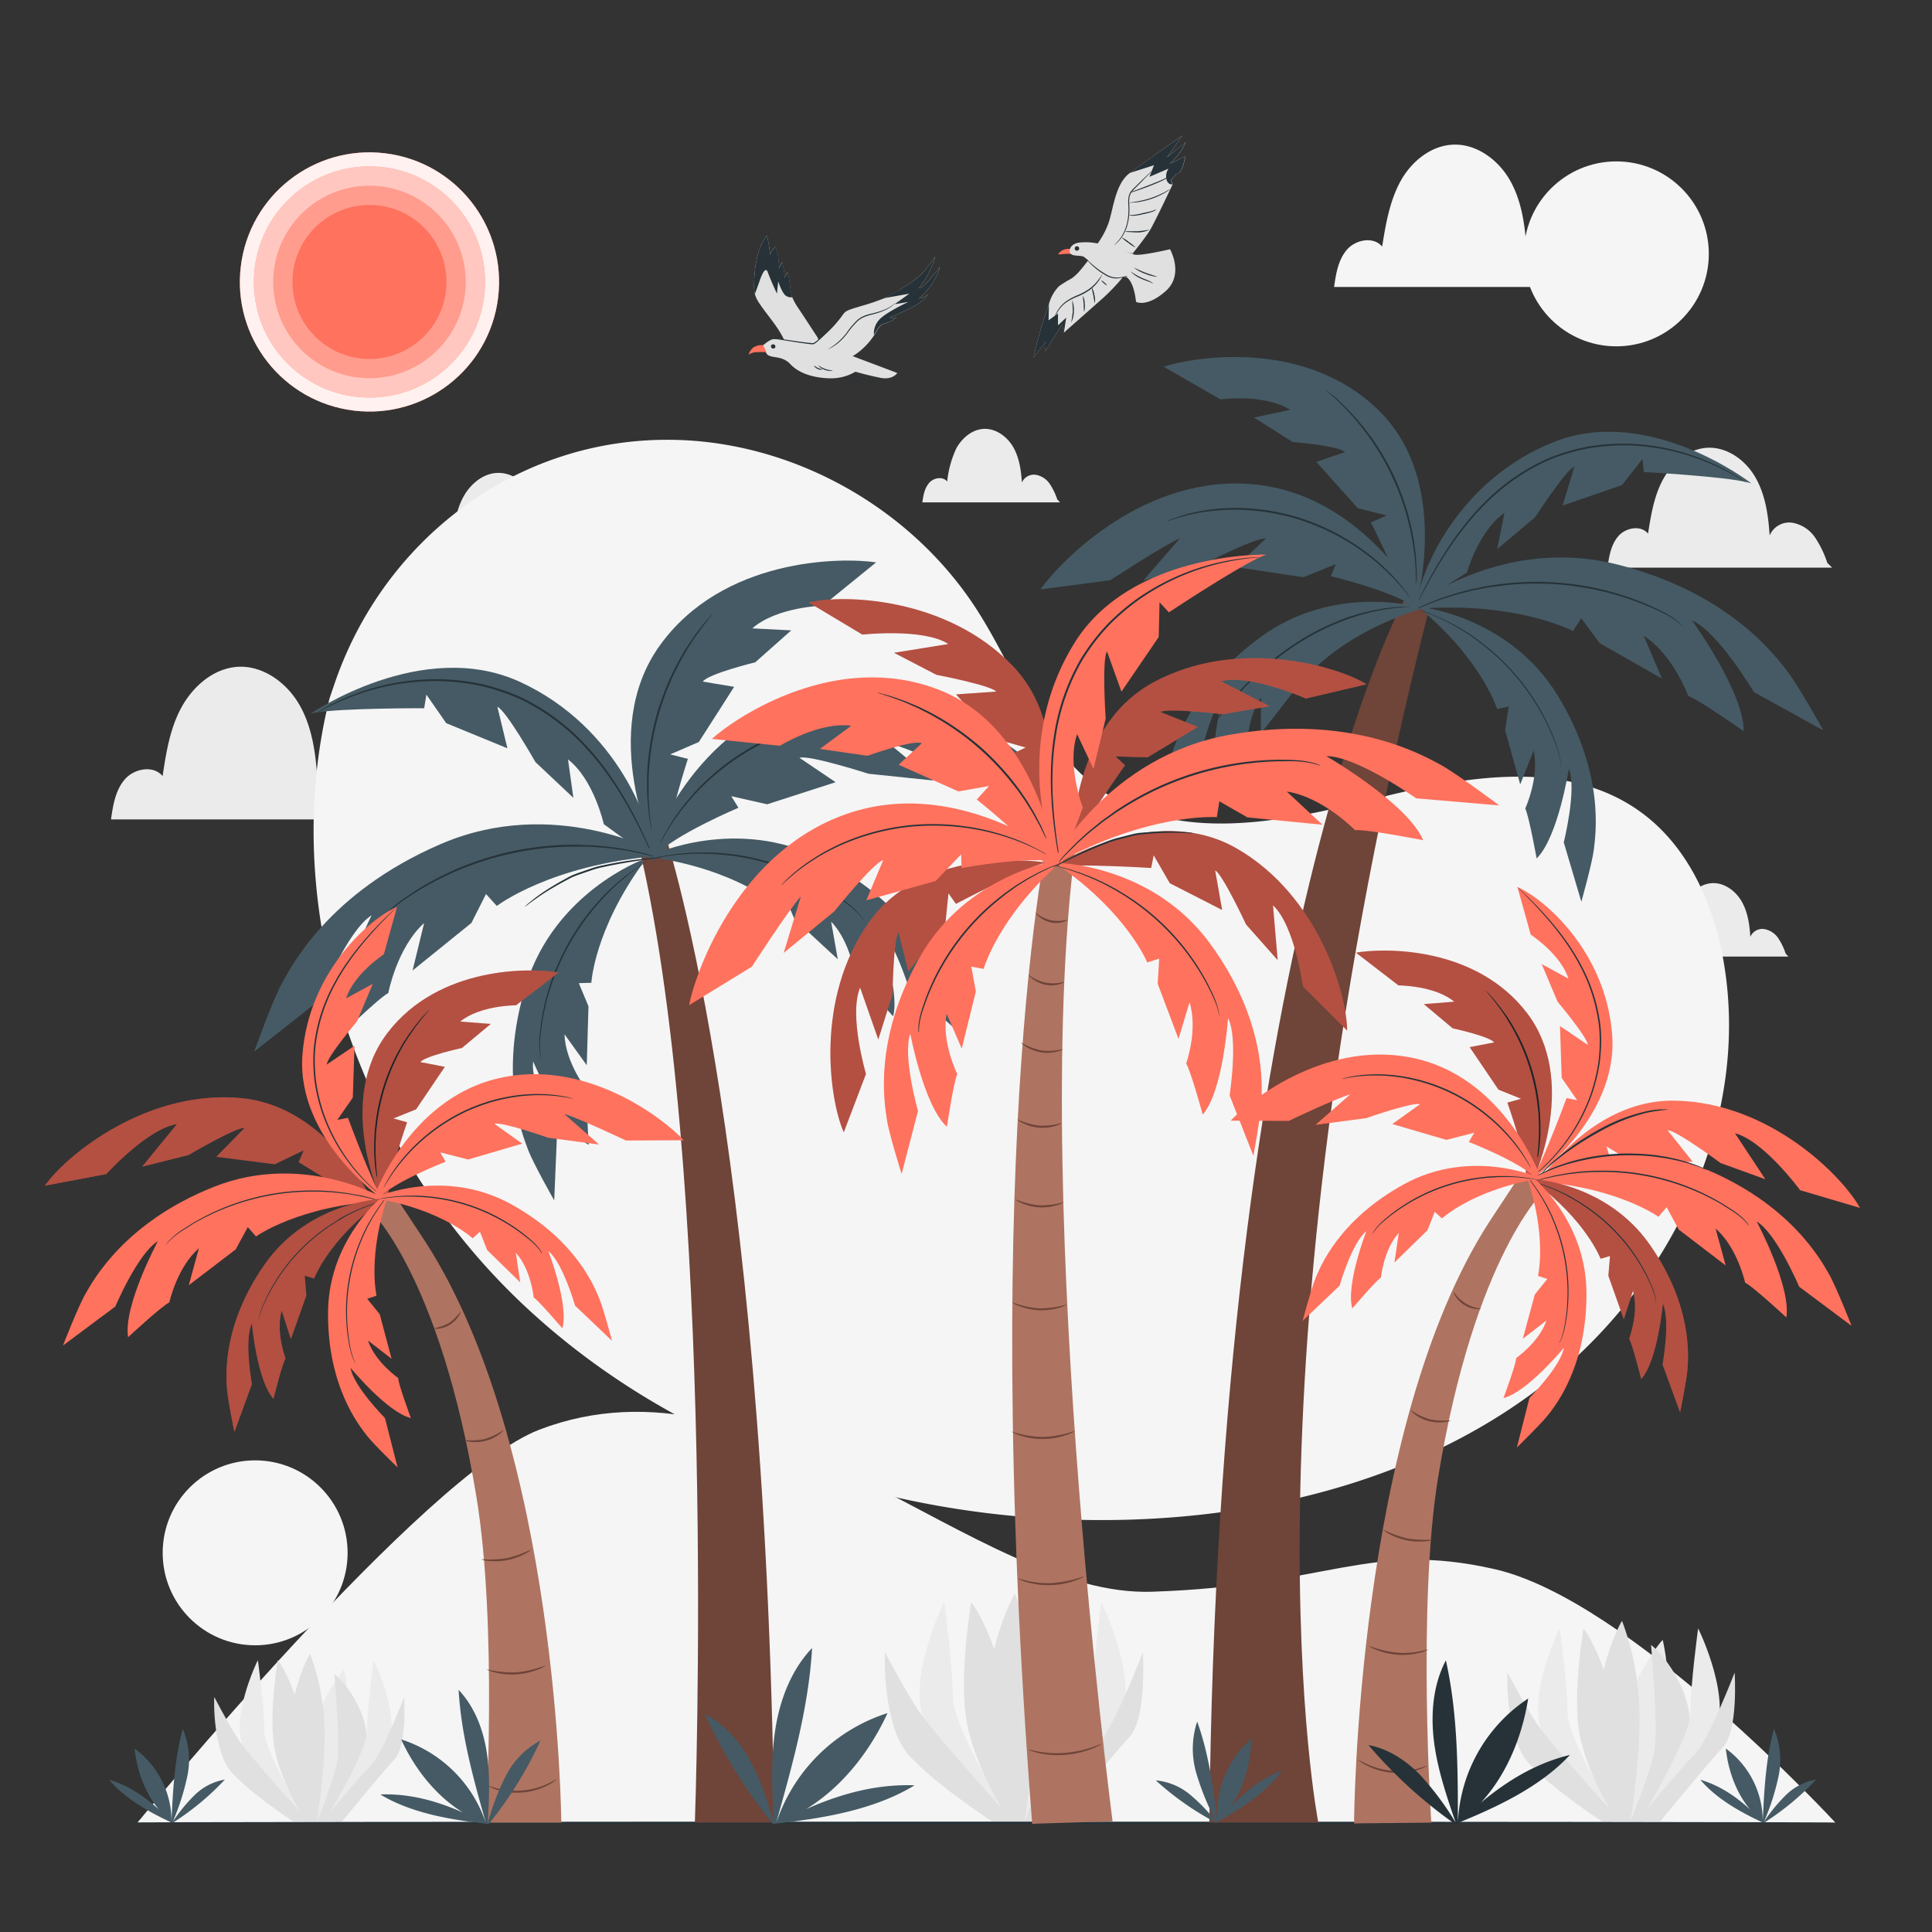 <svg xmlns="http://www.w3.org/2000/svg" viewBox="0 0 500 500"><rect x="0" y="0" width="500" height="500" fill="#333333" stroke="none"/><g id="background-complete"><path d="M412.68,72.67A31.18,31.18,0,0,0,409,64.94a10.65,10.65,0,0,0-7-4.57c-2.85-.35-6,1.19-6.94,3.91-.41-6.12-1.27-12.4-4.34-17.72s-8.78-9.49-14.9-9.11C370,37.8,365,42.09,362.3,47.18s-3.69,10.93-4.6,16.64c-2.18-2.68-6.81-1.84-9.09.77s-2.86,6.24-3.35,9.67h68.89Z" style="fill:#f5f5f5"></path><path d="M35.56,471.7s74.09-90.21,104-101.69c58.18-22.33,112.74,43.42,158.55,41.93s56-13.23,88.64-5.86C421.83,414,475,471.7,475,471.7Z" style="fill:#f5f5f5"></path><path d="M275.3,333.86a31,31,0,0,0-3.7-7.67,10.55,10.55,0,0,0-7-4.53c-2.83-.35-6,1.18-6.89,3.87-.4-6.07-1.26-12.31-4.3-17.58s-8.72-9.42-14.8-9.05c-5.73.35-10.64,4.61-13.36,9.66s-3.67,10.85-4.56,16.52c-2.17-2.67-6.76-1.83-9,.76s-2.84,6.2-3.32,9.6h68.38Z" style="fill:#ebebeb"></path><path d="M353.33,299.19a31.41,31.41,0,0,0-3.7-7.67,10.57,10.57,0,0,0-7-4.53c-2.83-.35-6,1.18-6.88,3.87-.41-6.07-1.27-12.31-4.31-17.58s-8.72-9.42-14.8-9c-5.73.35-10.63,4.61-13.36,9.66s-3.66,10.85-4.56,16.52c-2.17-2.66-6.76-1.83-9,.76s-2.84,6.2-3.32,9.6h68.38Z" style="fill:#f5f5f5"></path><path d="M101.09,210.36a34.2,34.2,0,0,0-4-8.3,11.52,11.52,0,0,0-7.53-4.9c-3.06-.37-6.45,1.28-7.44,4.19-.44-6.56-1.37-13.3-4.66-19s-9.42-10.18-16-9.78C55.27,173,50,177.55,47,183s-4,11.73-4.92,17.86c-2.35-2.89-7.31-2-9.76.82s-3.07,6.7-3.59,10.38h73.91Z" style="fill:#ebebeb"></path><path d="M472.9,145.66a26.52,26.52,0,0,0-3.14-6.52,9,9,0,0,0-5.92-3.86,5.52,5.52,0,0,0-5.86,3.3c-.34-5.17-1.07-10.46-3.66-15s-7.41-8-12.57-7.69c-4.88.3-9.05,3.92-11.37,8.21s-3.11,9.22-3.87,14c-1.85-2.27-5.75-1.56-7.67.64s-2.42,5.27-2.83,8.16h58.13Z" style="fill:#ebebeb"></path><path d="M152.1,144.9a20.48,20.48,0,0,0-2.38-4.94,6.85,6.85,0,0,0-4.49-2.92,4.17,4.17,0,0,0-4.43,2.5c-.26-3.91-.81-7.93-2.77-11.32s-5.61-6.06-9.52-5.82c-3.69.22-6.85,3-8.6,6.21s-2.36,7-2.93,10.63c-1.4-1.71-4.35-1.17-5.81.49s-1.83,4-2.14,6.18h44Z" style="fill:#ebebeb"></path><path d="M462.13,246.81a16.22,16.22,0,0,0-1.92-4,5.54,5.54,0,0,0-3.63-2.37,3.38,3.38,0,0,0-3.59,2c-.21-3.16-.66-6.41-2.25-9.16s-4.54-4.91-7.71-4.72c-3,.19-5.54,2.41-7,5a26.69,26.69,0,0,0-2.38,8.61c-1.13-1.39-3.52-.95-4.7.39s-1.48,3.23-1.73,5h35.63Z" style="fill:#ebebeb"></path><path d="M273.61,129.24a16.24,16.24,0,0,0-1.93-4,5.48,5.48,0,0,0-3.63-2.36,3.36,3.36,0,0,0-3.58,2c-.22-3.17-.66-6.42-2.25-9.17s-4.54-4.9-7.71-4.71c-3,.18-5.54,2.4-7,5a26.83,26.83,0,0,0-2.38,8.61c-1.13-1.39-3.52-1-4.7.4s-1.48,3.23-1.73,5h35.63Z" style="fill:#ebebeb"></path><path d="M89.05,432.16c-.45.15-9.84,12.14-9.49,24.82s1.61,14.22,1.61,14.22l2.47.31s5.19-14.11,6.17-23.44A48.5,48.5,0,0,0,89.05,432.16Z" style="fill:#ebebeb"></path><path d="M80.24,428c-.41.23-7.51,14.5-4.87,28.2s4.18,15.19,4.18,15.19h2.5s2.56-16,1.84-26.24A58.61,58.61,0,0,0,80.24,428Z" style="fill:#e0e0e0"></path><path d="M86.51,433.22s1.67,18.3.69,23.13-5.15,15.08-5.15,15.08h2a169.07,169.07,0,0,0,9.86-16.34C97.5,447.84,91.1,436.79,86.51,433.22Z" style="fill:#e0e0e0"></path><path d="M66.74,429.65c-.28.46-7.79,16.11-3.2,23.71s12.39,18.07,12.39,18.07h3.62S68.41,453.7,68.41,447.84,66.74,429.65,66.74,429.65Z" style="fill:#ebebeb"></path><path d="M96.7,429.65c.28.46,7.79,16.11,3.2,23.71s-12.39,18.07-12.39,18.07H83.89S95,453.7,95,447.84,96.7,429.65,96.7,429.65Z" style="fill:#ebebeb"></path><path d="M71.89,429.65s-2.15,12.52-1.09,21.27C72,460.46,79,471,79,471l3.06-4.87-3.34-19.22S76.11,435.26,71.89,429.65Z" style="fill:#e0e0e0"></path><path d="M55.47,439.2c-.14.35-.42,13.93,4.45,19.45s16,12.78,16,12.78l4-.05s-15.74-17.21-18.53-21.65S55.47,439.2,55.47,439.2Z" style="fill:#e0e0e0"></path><path d="M104.6,439.2S99,453.7,96.11,456.7s-12.8,14.73-12.8,14.73H88.5s10.25-12.55,13.59-16.11S104.6,439.2,104.6,439.2Z" style="fill:#e0e0e0"></path><path d="M274.65,418.06c-.62.22-13.36,16.5-12.89,33.72S264,471.09,264,471.09l3.36.42s7-19.16,8.37-31.83A65.7,65.7,0,0,0,274.65,418.06Z" style="fill:#ebebeb"></path><path d="M262.69,412.48c-.57.31-10.21,19.69-6.61,38.29s5.67,20.63,5.67,20.63h3.4s3.47-21.73,2.49-35.64A79.66,79.66,0,0,0,262.69,412.48Z" style="fill:#e0e0e0"></path><path d="M271.2,419.51s2.26,24.85.94,31.41-7,20.48-7,20.48h2.67s8.48-12.35,13.39-22.19S277.43,424.35,271.2,419.51Z" style="fill:#e0e0e0"></path><path d="M244.36,414.66c-.38.63-10.59,21.89-4.35,32.2s16.82,24.54,16.82,24.54h4.92s-15.12-24.07-15.12-32S244.36,414.66,244.36,414.66Z" style="fill:#ebebeb"></path><path d="M285,414.66c.38.63,10.58,21.89,4.34,32.2s-16.82,24.54-16.82,24.54h-4.91s15.12-24.07,15.12-32S285,414.66,285,414.66Z" style="fill:#ebebeb"></path><path d="M251.35,414.66s-2.92,17-1.48,28.89c1.58,13,11.12,27.27,11.12,27.27l4.16-6.61-4.54-26.1S257.08,422.28,251.35,414.66Z" style="fill:#e0e0e0"></path><path d="M229.05,427.64c-.19.47-.57,18.91,6,26.41s21.73,17.35,21.73,17.35l5.51-.07S241,448,237.18,441.94,229.05,427.64,229.05,427.64Z" style="fill:#e0e0e0"></path><path d="M295.77,427.64s-7.56,19.69-11.53,23.75-17.39,20-17.39,20h7s13.93-17,18.47-21.88S295.77,427.64,295.77,427.64Z" style="fill:#e0e0e0"></path><path d="M430.32,424.43c-.54.19-11.77,14.53-11.35,29.7s1.92,17,1.92,17l3,.37s6.19-16.88,7.37-28A57.8,57.8,0,0,0,430.32,424.43Z" style="fill:#ebebeb"></path><path d="M419.79,419.51c-.5.27-9,17.35-5.83,33.73s5,18.17,5,18.17h3s3.06-19.13,2.2-31.39A70.52,70.52,0,0,0,419.79,419.51Z" style="fill:#e0e0e0"></path><path d="M427.28,425.7s2,21.89.83,27.68-6.16,18-6.16,18h2.35a198.82,198.82,0,0,0,11.8-19.55C440.43,443.19,432.77,430,427.28,425.7Z" style="fill:#e0e0e0"></path><path d="M403.64,421.44c-.33.55-9.32,19.27-3.83,28.36s14.82,21.61,14.82,21.61H419s-13.32-21.2-13.32-28.22S403.64,421.44,403.64,421.44Z" style="fill:#ebebeb"></path><path d="M439.47,421.44c.34.55,9.33,19.27,3.83,28.36s-14.82,21.61-14.82,21.61h-4.32s13.31-21.2,13.31-28.22S439.47,421.44,439.47,421.44Z" style="fill:#ebebeb"></path><path d="M409.8,421.44s-2.58,15-1.3,25.44c1.38,11.42,9.79,24,9.79,24l3.66-5.83-4-23S414.84,428.15,409.8,421.44Z" style="fill:#e0e0e0"></path><path d="M390.15,432.86c-.16.42-.5,16.66,5.33,23.27s19.15,15.28,19.15,15.28l4.85-.06s-18.84-20.59-22.17-25.89S390.15,432.86,390.15,432.86Z" style="fill:#e0e0e0"></path><path d="M448.92,432.86s-6.66,17.35-10.15,20.93-15.32,17.62-15.32,17.62h6.21s12.27-15,16.27-19.27S448.92,432.86,448.92,432.86Z" style="fill:#e0e0e0"></path></g><g id="background-simple"><path d="M85.3,180.69l1.32-3.87c11.16-32.59,38.92-56.84,72.65-62a88.72,88.72,0,0,1,13.13-1c31.67-.15,63,17,80.34,43.87,10.19,15.82,16.33,35.27,31.51,46.28,19.74,14.33,46.77,9,70.27,3.07s50.56-11.19,70.25,3.23c12.33,9,19,24.26,21.44,39.42,6.59,40.15-13.29,81.69-44.6,107s-72.36,36-112.55,36.67c-56.3.94-114.11-17.67-155-57S71.54,235.85,85.3,180.69Z" style="fill:#f5f5f5"></path><circle cx="418.31" cy="65.7" r="23.93" style="fill:#f5f5f5"></circle><circle cx="66.03" cy="401.87" r="23.93" style="fill:#f5f5f5"></circle></g><g id="Floor"><path d="M477.68,471.7c0,.15-100.52.26-224.5.26s-224.53-.11-224.53-.26,100.51-.26,224.53-.26S477.68,471.56,477.68,471.7Z" style="fill:#263238"></path></g><g id="Birds"><path d="M226.07,100.24a5.49,5.49,0,0,1-1.17-.25c-.71-.19-1.68-.49-2.73-.85s-2-.75-2.68-1a4.36,4.36,0,0,1-1.06-.53,6.48,6.48,0,0,1,1.13.35l2.7,1,2.7.93A5.25,5.25,0,0,1,226.07,100.24Z" style="fill:#263238"></path><path d="M227,99.24a4.46,4.46,0,0,1-1.17-.24c-.7-.2-1.67-.49-2.73-.86s-2-.74-2.68-1a5.19,5.19,0,0,1-1.06-.53,4.82,4.82,0,0,1,1.14.35l2.69.95,2.7.93A5.65,5.65,0,0,1,227,99.24Z" style="fill:#263238"></path><path d="M197,89.81s1.76-1.85,3.19-2.1,13.12,1.68,13.12,1.68l18.91,7.14s-1.17,1.85-4.28,1.26-6.56-1.59-6.56-1.59a12.38,12.38,0,0,1-6.22,1.71c-3.53,0-8-.87-10.6-3.65s-5.78-1-6.42-3.31A1.47,1.47,0,0,0,197,89.81Z" style="fill:#e0e0e0"></path><path d="M243.3,69a37.36,37.36,0,0,1-3.93,4.67,2.49,2.49,0,0,1-1.58.93,24,24,0,0,0,4.26-8.22c-.61.91-1.25,1.8-1.92,2.66a21.76,21.76,0,0,1-1.61,1.85,28,28,0,0,1-5.23,3.78A33.11,33.11,0,0,1,229,77.13a65.28,65.28,0,0,1-6.55,2.2c-1,.34-2.92.77-3.74,1.45a6.78,6.78,0,0,0-1,1.23,28.47,28.47,0,0,1-9.94,8.46l6.1,3a10.9,10.9,0,0,0,7.71-1.88,18.1,18.1,0,0,0,5.36-6,4.24,4.24,0,0,1,1.21-1.53,6.2,6.2,0,0,1,1.53-.55A5.7,5.7,0,0,0,232,82.09a2.83,2.83,0,0,1-1.86.06,50.7,50.7,0,0,0,5.64-2.51,11.52,11.52,0,0,0,4.47-3.5,5.48,5.48,0,0,1-2.49,1.15A17.42,17.42,0,0,0,243.3,69Z" style="fill:#e0e0e0"></path><path d="M200.11,89.21a.37.37,0,0,0-.39,0,.46.46,0,0,0-.19.34.62.62,0,0,0,.38.64.61.61,0,0,0,.7-.25.58.58,0,0,0-.16-.72,1.08,1.08,0,0,0-.51-.14" style="fill:#263238"></path><path d="M197.53,89.32a4.06,4.06,0,0,0-2.63.66c-.88.82-1.19,1.66-1.06,1.74s.39-.46,1.77-.57a24.9,24.9,0,0,1,2.72,0Z" style="fill:#FF725E"></path><path d="M211.54,87.27q-2.47-3.81-5-7.62a14.17,14.17,0,0,1-1.51-2.75c-.75-2.06-.5-4.39-1.26-6.45-.26.47-.52.93-.79,1.39a14.94,14.94,0,0,0-.56-4c-.3.53-.59,1.07-.88,1.6a14.29,14.29,0,0,0-.84-5.54A3.5,3.5,0,0,0,199.31,66a36.42,36.42,0,0,0-.82-5.07c-2.66,3.54-3.23,8.19-3.33,12.61a9.28,9.28,0,0,0,.2,2.58,8.53,8.53,0,0,0,1.27,2.54c2.29,3.4,5.24,6.43,6.7,10.26l9.81,2.21C212.76,90.75,211.75,87.58,211.54,87.27Z" style="fill:#e0e0e0"></path><path d="M213.24,91.11l-.1,0S213.22,91.14,213.24,91.11Z" style="fill:#e0e0e0"></path><path d="M226.86,85.59a4.24,4.24,0,0,1,1.21-1.53,6.2,6.2,0,0,1,1.53-.55A5.7,5.7,0,0,0,232,82.09a2.83,2.83,0,0,1-1.86.06,50.7,50.7,0,0,0,5.64-2.51,11.52,11.52,0,0,0,4.47-3.5,5.48,5.48,0,0,1-2.49,1.15A17.42,17.42,0,0,0,243.3,69a37.36,37.36,0,0,1-3.93,4.67,2.49,2.49,0,0,1-1.58.93,24,24,0,0,0,4.26-8.22c-.61.91-1.25,1.8-1.92,2.66a21.76,21.76,0,0,1-1.61,1.85,28,28,0,0,1-5.23,3.78c-1.42.86-2.84,1.73-4.33,2.47L235.34,76l-3.83,2.74,3.57-.6s-6.36,2.94-7.78,4.89a5.18,5.18,0,0,0-1.12,3.66Z" style="fill:#263238"></path><path d="M205.07,76.9c-.75-2.06-.5-4.39-1.26-6.45-.26.47-.52.93-.79,1.39a14.94,14.94,0,0,0-.56-4c-.3.53-.59,1.07-.88,1.6a14.29,14.29,0,0,0-.84-5.54A3.5,3.5,0,0,0,199.31,66a36.42,36.42,0,0,0-.82-5.07c-2.66,3.54-3.23,8.19-3.33,12.61a9.28,9.28,0,0,0,.2,2.58l1.21-3.35s1.39-4.41,2.13-2.33S201.07,76,201.07,76l.33-3.18s1,3.1,2,3.72A2.12,2.12,0,0,0,205.07,76.9Z" style="fill:#263238"></path><path d="M218.26,81.19a0,0,0,0,0,0,0s0,0,0,0a1.59,1.59,0,0,1-.11.16c-.09.13-.25.32-.44.56-.4.48-1,1.17-1.73,2s-1.64,1.82-2.68,2.86c-.53.53-1.08,1.07-1.71,1.59a5.21,5.21,0,0,1-1,.71,1.82,1.82,0,0,1-.69,0c-.21,0-.42,0-.63-.06-3.39-.41-6.42-1-8.63-1.26a2.26,2.26,0,0,0-1.39.3,7.35,7.35,0,0,0-.94.61c-.5.38-.74.62-.76.61s.05-.08.16-.2a5.75,5.75,0,0,1,.53-.49,6.11,6.11,0,0,1,.93-.66,2.46,2.46,0,0,1,1.49-.37c2.23.23,5.26.78,8.64,1.18.21,0,.41,0,.62.06a2.08,2.08,0,0,0,.56,0,4.8,4.8,0,0,0,1-.67c.61-.51,1.17-1,1.7-1.56,1-1,2-2,2.71-2.81l1.79-1.94.49-.53.13-.14s0,0,0,0Z" style="fill:#263238"></path><path d="M231.57,78.46a.78.78,0,0,1-.14.18c-.09.11-.25.25-.45.44a8.63,8.63,0,0,1-2,1.22,19,19,0,0,1-3.25,1.09,16.05,16.05,0,0,0-1.91.59,6.16,6.16,0,0,0-1.81,1.09,22,22,0,0,0-2.69,3.15A15.07,15.07,0,0,1,217,88.71,13.74,13.74,0,0,1,215.1,90c-.24.14-.43.23-.56.3l-.2.08a7.63,7.63,0,0,1,.7-.47,18.12,18.12,0,0,0,1.83-1.38,16.23,16.23,0,0,0,2.29-2.49,20.45,20.45,0,0,1,2.71-3.21,6.58,6.58,0,0,1,1.89-1.14,14.47,14.47,0,0,1,1.94-.57,20.72,20.72,0,0,0,3.24-1,9.38,9.38,0,0,0,2-1.13C231.34,78.66,231.55,78.44,231.57,78.46Z" style="fill:#263238"></path><path d="M212.84,95.61a1.53,1.53,0,0,1-1.23-.13c-.65-.29-1-.79-.92-.83s.45.32,1,.57S212.84,95.53,212.84,95.61Z" style="fill:#263238"></path><path d="M215.52,95.93a4.2,4.2,0,0,1-3.79-1.37c.05-.07.76.53,1.81.91S215.52,95.84,215.52,95.93Z" style="fill:#263238"></path><path d="M277,64.42a4.83,4.83,0,0,0-1.36.08,3.23,3.23,0,0,0-1.81,1.31,2,2,0,0,0,.69,0,18.21,18.21,0,0,1,2.76-.11,1.64,1.64,0,0,0-.28-1.3" style="fill:#FF725E"></path><path d="M292.38,68.14a54.35,54.35,0,0,1-9.31-2.3c-2.06,1.94-3.41,4.61-5.74,6.22a33.65,33.65,0,0,0-3.25,2,10.51,10.51,0,0,0-2.6,4.57,120.1,120.1,0,0,0-4,13.91l3.17-4.17-.11,2.51,4.37-7.08.43,2.28,10-8.84a51.31,51.31,0,0,0,5.13-5.35Z" style="fill:#e0e0e0"></path><path d="M283.84,63.32A21,21,0,0,0,286.78,58c1.31-3.38,1.7-10.37,5.6-13.21S306,35.05,306,35.05l-4,5.68,4.91-3.93a18.44,18.44,0,0,1-4.14,5.56l3.95-1.85s-.49,4.26-2.28,4.55a9.55,9.55,0,0,0-1.38,1.6l.44,1s-4.7,10-5.94,12-4.43,5.94-4.43,5.94Z" style="fill:#e0e0e0"></path><path d="M276.85,64.73c0-.14.22-1.89,3.07-2a15.08,15.08,0,0,1,4.14.28s8.15,2.17,9.31,2.81,9.43-1.32,9.43-1.32,3.74,6.57-1.16,10.87S294,78.11,294,78.11s-.42-5.14-2.52-6.44c0,0-3.64,0-5.37-.89s-4.95-3.87-5.6-4.3-2.52-.16-3.18-.64A1,1,0,0,1,276.85,64.73Z" style="fill:#e0e0e0"></path><path d="M279.29,64.31a.57.57,0,0,1-.58.57.56.56,0,0,1-.57-.57.57.57,0,0,1,.57-.58A.58.58,0,0,1,279.29,64.31Z" style="fill:#263238"></path><path d="M303.45,47.69l-.44-1a9.55,9.55,0,0,1,1.38-1.6c1.79-.29,2.28-4.55,2.28-4.55l-3.95,1.85a18.44,18.44,0,0,0,4.14-5.56L302,40.73l4-5.68s-9.71,6.88-13.61,9.71l6.26-2-1.17,3,4.94-2.12a3.51,3.51,0,0,0-.48,3C302.48,48,303.45,47.69,303.45,47.69Z" style="fill:#263238"></path><path d="M275.32,86.13l-.43-2.28-4.37,7.08.11-2.51-3.17,4.17a120.1,120.1,0,0,1,4-13.91l-.09,4.22,2.44-1.78v3.07l2.13-2Z" style="fill:#263238"></path><path d="M298.44,73.44s-.32-.2-.86-.44-1.35-.45-2.2-.85a8.24,8.24,0,0,1-2.78-1.88c0-.06,1.23.87,2.89,1.63.83.38,1.63.62,2.17.93S298.47,73.42,298.44,73.44Z" style="fill:#263238"></path><path d="M299.52,71.65a10.24,10.24,0,0,1-3.15-.8,9.9,9.9,0,0,1-2.87-1.54c0-.07,1.31.64,3,1.28S299.54,71.56,299.52,71.65Z" style="fill:#263238"></path><path d="M291.83,71.38a1.83,1.83,0,0,1-.45.19,11.78,11.78,0,0,1-1.27.34,5.66,5.66,0,0,1-2,.09,6,6,0,0,1-2.23-.9,18.19,18.19,0,0,1-3.45-2.64c-.4-.39-.7-.72-.9-.95s-.3-.38-.28-.4.49.48,1.32,1.21a21.92,21.92,0,0,0,3.45,2.54,6,6,0,0,0,2.13.89,6.26,6.26,0,0,0,1.9,0C291.16,71.54,291.82,71.33,291.83,71.38Z" style="fill:#263238"></path><path d="M298.15,44.19a4.51,4.51,0,0,1-.6.67c-.43.45-1,1-1.7,1.75s-1.6,1.6-2.53,2.57a3.66,3.66,0,0,0-1,1.79,8.91,8.91,0,0,0-.05,2.26,15.85,15.85,0,0,1-.35,4.43A10.49,10.49,0,0,1,290.58,61,8.62,8.62,0,0,1,289,62.91a6.1,6.1,0,0,1-.53.41c-.12.09-.19.13-.2.12a10.33,10.33,0,0,0,2.14-2.51,10.7,10.7,0,0,0,1.29-3.32,16.19,16.19,0,0,0,.32-4.37,9.45,9.45,0,0,1,.06-2.32A3.85,3.85,0,0,1,293.13,49c1-1,1.85-1.82,2.58-2.54l1.77-1.69A7,7,0,0,1,298.15,44.19Z" style="fill:#263238"></path><path d="M302.75,49a1.63,1.63,0,0,1-.35.28,11.73,11.73,0,0,1-1,.65,19.59,19.59,0,0,1-7.64,2.47c-.52,0-.93.07-1.22.07a1.23,1.23,0,0,1-.45,0s.63-.09,1.64-.25a25.6,25.6,0,0,0,3.89-.9,26.09,26.09,0,0,0,3.68-1.54C302.19,49.27,302.73,48.94,302.75,49Z" style="fill:#263238"></path><path d="M303,45s0,.16-.24.41a3.8,3.8,0,0,1-1,.84,14.12,14.12,0,0,1-1.7.85c-.65.29-1.37.59-2.14.89-1.52.61-2.93,1.1-3.95,1.43a12.32,12.32,0,0,1-1.67.5,10.31,10.31,0,0,1,1.6-.68l3.92-1.51,2.14-.86a17.62,17.62,0,0,0,1.7-.79A5.1,5.1,0,0,0,303,45Z" style="fill:#263238"></path><path d="M299.29,54.12s-.25.37-.89.63a19.1,19.1,0,0,1-2.53.67,12.17,12.17,0,0,1-2.59.42,1.66,1.66,0,0,1-1.06-.26,8,8,0,0,0,1,.06,17,17,0,0,0,2.54-.49c1-.23,1.9-.38,2.52-.59A9.24,9.24,0,0,0,299.29,54.12Z" style="fill:#263238"></path><path d="M272.88,82.32a3.2,3.2,0,0,1,.19-.66,7.89,7.89,0,0,1,.87-1.65,8.29,8.29,0,0,1,1.92-2,15.83,15.83,0,0,1,3-1.61,16.25,16.25,0,0,0,2.94-1.58,11.42,11.42,0,0,0,2-1.83,23.26,23.26,0,0,0,1.47-2,2.5,2.5,0,0,1-.28.62,9.66,9.66,0,0,1-1,1.55,10.94,10.94,0,0,1-2,1.91,15.21,15.21,0,0,1-3,1.62A16.34,16.34,0,0,0,276,78.22a8.38,8.38,0,0,0-1.91,1.9A13.65,13.65,0,0,0,272.88,82.32Z" style="fill:#263238"></path><path d="M277.22,83.48a28.41,28.41,0,0,0,.41-2.9,24,24,0,0,0-.2-2.92,6.12,6.12,0,0,1,.48,2.93A6.26,6.26,0,0,1,277.22,83.48Z" style="fill:#263238"></path><path d="M280.56,80.76a21.16,21.16,0,0,1-.11-2.13,20.32,20.32,0,0,1-.18-2.13,5.12,5.12,0,0,1,.45,2.11A5.21,5.21,0,0,1,280.56,80.76Z" style="fill:#263238"></path><path d="M283.35,78.51a18.68,18.68,0,0,1-.4-2.11,16.21,16.21,0,0,1-.43-2.1,5.56,5.56,0,0,1,.7,2A5.48,5.48,0,0,1,283.35,78.51Z" style="fill:#263238"></path><path d="M286.46,73.84c0,.06-.4-.17-.79-.51s-.66-.67-.61-.73.41.18.8.52S286.51,73.79,286.46,73.84Z" style="fill:#263238"></path><path d="M293.9,64.08A9.83,9.83,0,0,1,292,62.86a9.52,9.52,0,0,1-1.74-1.45,8.89,8.89,0,0,1,1.9,1.22A9.23,9.23,0,0,1,293.9,64.08Z" style="fill:#263238"></path><path d="M297.51,59.42a6.74,6.74,0,0,1-3.12.73c-.9,0-1.69-.08-2.27-.11a4.85,4.85,0,0,1-.93-.08,2.34,2.34,0,0,1,.94-.12c.58,0,1.38,0,2.25,0A24.31,24.31,0,0,0,297.51,59.42Z" style="fill:#263238"></path></g><g id="Sun"><circle cx="95.62" cy="72.97" r="33.54" transform="translate(11.6 159.04) rotate(-83.04)" style="fill:#FF725E"></circle><g style="opacity:0.9"><circle cx="95.62" cy="72.97" r="33.54" transform="translate(11.6 159.04) rotate(-83.04)" style="fill:#fff"></circle></g><circle cx="95.62" cy="72.97" r="29.92" transform="translate(-23.59 88.99) rotate(-45)" style="fill:#FF725E"></circle><g style="opacity:0.6"><circle cx="95.62" cy="72.97" r="29.92" transform="translate(-23.59 88.99) rotate(-45)" style="fill:#fff"></circle></g><circle cx="95.62" cy="72.97" r="24.89" transform="translate(-8.17 12.18) rotate(-6.99)" style="fill:#FF725E"></circle><g style="opacity:0.3"><circle cx="95.62" cy="72.97" r="24.89" transform="translate(-8.17 12.18) rotate(-6.99)" style="fill:#fff"></circle></g><circle cx="95.62" cy="72.97" r="19.93" transform="translate(-23.59 88.99) rotate(-45)" style="fill:#FF725E"></circle></g><g id="trees-2"><path d="M171.56,214.14S198,290.45,200.36,471.7H179.83s6.22-170.5-15.36-256.3Z" style="fill:#6f4439"></path><path d="M172.51,220c0-6.8,5.51-23.6,5.51-23.6l-4.57-1.17,7.41-3.2L190,177.75l-8.11-1.35c1.31-2,13.57-5,13.57-5l9.31-8.26-10.08-.52c6.36-5.57,18.27-5.88,18.27-5.88l13.78-11.2c-9.25-1.37-39.65-1.13-55.95,21.46s-1.11,54-1.11,54" style="fill:#455a64"></path><path d="M168.58,214.8a2.78,2.78,0,0,0,0-.61c0-.45-.13-1-.21-1.74-.05-.38-.11-.79-.17-1.25s-.08-.95-.12-1.49c-.07-1.07-.22-2.29-.22-3.64,0-.68,0-1.39,0-2.13s0-1.5,0-2.3c0-1.59.19-3.28.34-5.06a68.5,68.5,0,0,1,6.28-22.28c.8-1.59,1.53-3.13,2.36-4.49.4-.68.75-1.37,1.15-2s.79-1.21,1.15-1.78c.71-1.16,1.47-2.12,2.09-3,.32-.44.61-.85.89-1.21l.79-1,1.09-1.37a2.33,2.33,0,0,0,.35-.5,3.12,3.12,0,0,0-.43.44l-1.16,1.31-.83.95c-.29.36-.59.76-.92,1.19-.64.87-1.42,1.82-2.15,3l-1.19,1.77c-.41.62-.77,1.3-1.19,2-.84,1.36-1.59,2.9-2.41,4.5a72.39,72.39,0,0,0-4.15,10.94,71.31,71.31,0,0,0-2.17,11.49c-.14,1.79-.3,3.49-.29,5.09,0,.8,0,1.58,0,2.32s.06,1.45.08,2.13c0,1.36.2,2.58.3,3.66,0,.53.1,1,.16,1.49s.14.87.21,1.25c.12.71.22,1.28.3,1.72A4.22,4.22,0,0,0,168.58,214.8Z" style="fill:#263238"></path><path d="M80.41,184.69c.25-.07.55-.14.89-.2,6.68-1.27,28.48-1.2,28.48-1.2l.57-3.52,5.14,7.39,15.83,6.5-2.6-10.75c2.23.9,9.85,14.31,9.85,14.31l9.82,9.26L147,196.54c6.69,5.18,9.27,16.76,9.27,16.76l13.19,9.59c-.43-9.35-9.55-34.74-34.85-46.4S80.41,184.69,80.41,184.69Z" style="fill:#455a64"></path><path d="M81.94,184.52l.26-.11L83,184c.66-.33,1.59-.9,2.86-1.49a64,64,0,0,1,11.08-4.15,60.67,60.67,0,0,1,17.37-2.08,57.84,57.84,0,0,1,10.27,1.27,54.06,54.06,0,0,1,10.49,3.6,56,56,0,0,1,17,12.93,67.46,67.46,0,0,1,5.82,7.35c1.7,2.41,3.1,4.76,4.37,6.93,2.46,4.35,4.22,8,5.39,10.56.61,1.26,1,2.27,1.35,2.93.15.32.26.57.36.76a2.34,2.34,0,0,0,.13.26.84.84,0,0,0-.09-.27l-.31-.78c-.29-.69-.68-1.7-1.26-3-1.12-2.57-2.83-6.26-5.27-10.66-1.25-2.17-2.64-4.55-4.33-7a68.06,68.06,0,0,0-5.82-7.43,56,56,0,0,0-17.12-13.06,54.49,54.49,0,0,0-10.6-3.63,58.73,58.73,0,0,0-10.36-1.25,60.19,60.19,0,0,0-28.55,6.51c-1.25.62-2.17,1.22-2.82,1.57l-.72.43Z" style="fill:#263238"></path><path d="M170,221.56l.29-.93s-26.87-14.82-56.18-2.21-38.95,32.1-41.25,36.26-7.08,17.48-7.08,17.48L82.74,258.8S89.68,241,96.18,236.86c0,0-10.84,21.68-9,32,0,0,10.8-10.59,13.31-11.86,0,0,2.22-11.75,9.28-18.12l-3,12.29L122,238.86l3.78-7.48,2.8,3.08S142.37,223.82,170,221.56Z" style="fill:#455a64"></path><path d="M167.48,222c.17-.22,1.74-.17,2-.45,4.8-5.42,21.63-12.5,21.63-12.5l-1.86-3,9.28,2.1,17.73-5.72-9.36-6.31c2.48-.82,17.88,4.13,17.88,4.13L241.63,202l-11.76-9.76c4.68,1.19,20.57,8.2,20.57,8.2l19.13-.6c-6.6-6.71-33.45-26.77-62.64-18.58S167.48,222,167.48,222Z" style="fill:#455a64"></path><path d="M98.84,238.1s.17-.21.49-.61a16.74,16.74,0,0,1,1.52-1.66,25.5,25.5,0,0,1,2.75-2.25c1.11-.83,2.47-1.65,3.92-2.62a78.24,78.24,0,0,1,25.2-10.16,77.24,77.24,0,0,1,14.92-1.7l1.71,0c.57,0,1.12,0,1.67,0,1.09,0,2.16.05,3.18.12,2.05.2,4,.29,5.69.59l2.47.36,2.18.43c1.37.27,2.54.5,3.48.77l2.19.55.77.17a3.62,3.62,0,0,0-.74-.26l-2.17-.63c-.94-.3-2.11-.56-3.47-.85-.69-.15-1.41-.32-2.19-.47l-2.47-.39c-1.73-.32-3.66-.44-5.71-.65-1-.08-2.1-.09-3.2-.14-.55,0-1.11-.06-1.68-.06l-1.72,0a76.75,76.75,0,0,0-40.28,12c-1.45,1-2.8,1.83-3.91,2.69a24.33,24.33,0,0,0-2.72,2.34,14.28,14.28,0,0,0-1.46,1.72c-.15.21-.26.38-.33.49S98.83,238.1,98.84,238.1Z" style="fill:#263238"></path><path d="M166.48,223.24l-.4-.64S143.64,231,136.2,254.72s-.81,39.38.48,42.86,6.75,13.08,6.75,13.08l.71-16.83s-7-13.14-6.15-19.11c0,0,7.32,17.44,14.36,21.57,0,0-.77-11.78-.25-13.91,0,0-5.82-7.29-6-14.7l5.75,8,.45-15.24-2.5-6,3.24-.1S153.77,240.75,166.48,223.24Z" style="fill:#455a64"></path><path d="M140.08,273.78s0-.21-.12-.61a13.86,13.86,0,0,1-.2-1.74,20.66,20.66,0,0,1,.06-2.77c.07-1.08.28-2.3.44-3.66a61.29,61.29,0,0,1,13.39-29.77l.85-1c.28-.34.58-.65.87-1,.58-.62,1.13-1.25,1.69-1.82,1.15-1.11,2.19-2.2,3.24-3.07l1.47-1.28,1.36-1.07c.85-.67,1.59-1.25,2.23-1.67l1.44-1a4.79,4.79,0,0,0,.49-.38,3.71,3.71,0,0,0-.53.32c-.37.23-.86.55-1.48,1s-1.4,1-2.27,1.62l-1.39,1-1.49,1.27c-1.07.86-2.11,1.94-3.29,3-.56.57-1.12,1.19-1.71,1.82-.29.32-.59.63-.88,1l-.86,1a59,59,0,0,0-6.64,9.73A59.73,59.73,0,0,0,140,265c-.15,1.36-.34,2.59-.39,3.68a18.42,18.42,0,0,0,0,2.79,11.65,11.65,0,0,0,.27,1.75c.05.2.1.34.13.44S140.07,273.78,140.08,273.78Z" style="fill:#263238"></path><path d="M169.12,221.93l-.18-.73s21.68-10.16,43.85,1.17,28.68,27,30.25,30.36,4.62,14,4.62,14l-12.51-11.28s-4.49-14.19-9.33-17.78c0,0,7.32,17.44,5.33,25.36,0,0-7.87-8.8-9.75-9.92,0,0-1.13-9.26-6.3-14.58l1.71,9.72-11.19-10.35-2.57-6-2.34,2.25S190.52,225.12,169.12,221.93Z" style="fill:#455a64"></path><path d="M223.68,238.48s-.12-.17-.35-.5a14.77,14.77,0,0,0-1.1-1.37,20.49,20.49,0,0,0-2-1.89c-.83-.71-1.84-1.42-2.92-2.25a61.2,61.2,0,0,0-30.63-11.3l-1.33-.12c-.44,0-.87,0-1.3-.05-.86,0-1.68-.07-2.49-.07-1.6,0-3.1,0-4.45.17l-2,.14-1.72.23c-1.07.14-2,.26-2.75.42l-1.73.32a4.61,4.61,0,0,1-.61.09,2.77,2.77,0,0,1,.59-.16l1.73-.39c.74-.18,1.67-.32,2.74-.48l1.73-.25,1.95-.18c1.36-.16,2.86-.15,4.47-.21.81,0,1.64,0,2.5.05.43,0,.87,0,1.31,0l1.34.11a60.1,60.1,0,0,1,30.75,11.43c1.07.84,2.08,1.57,2.9,2.29a19.59,19.59,0,0,1,2,2,10.56,10.56,0,0,1,1.06,1.42c.11.17.18.31.23.4S223.69,238.48,223.68,238.48Z" style="fill:#263238"></path><path d="M135.79,234.67a11.42,11.42,0,0,0,1.23-.87c.78-.58,1.92-1.41,3.36-2.37s3.22-2,5.24-3.11l1.55-.83a11.7,11.7,0,0,1,1.64-.77c1.15-.45,2.39-.84,3.64-1.28a23.83,23.83,0,0,1,3.69-1.05c1.22-.27,2.4-.51,3.53-.72,2.26-.42,4.3-.74,6-1l4.07-.53a8.72,8.72,0,0,0,1.5-.23,1.49,1.49,0,0,0-.39,0c-.26,0-.64,0-1.12.06-1,.06-2.38.18-4.11.39s-3.78.49-6,.89c-1.14.2-2.32.43-3.55.69A24.57,24.57,0,0,0,152.3,225c-1.25.44-2.48.84-3.66,1.3a12.39,12.39,0,0,0-1.68.8l-1.55.85c-2,1.12-3.78,2.22-5.21,3.21s-2.54,1.87-3.29,2.5c-.37.3-.65.56-.84.73S135.78,234.66,135.79,234.67Z" style="fill:#263238"></path><path d="M232.56,187.08a4.51,4.51,0,0,0-.67-.18c-.45-.09-1.1-.27-2-.4a45.14,45.14,0,0,0-7.55-.63,53.07,53.07,0,0,0-11.55,1.24A59.42,59.42,0,0,0,197,192a61.19,61.19,0,0,0-12.33,8.31,58.84,58.84,0,0,0-8.23,8.74,50.85,50.85,0,0,0-4.33,6.63c-.46.8-.74,1.45-1,1.88a4.73,4.73,0,0,0-.3.67,4.12,4.12,0,0,0,.4-.64c.25-.42.56-1,1.05-1.84a56.9,56.9,0,0,1,4.45-6.52,60.17,60.17,0,0,1,8.23-8.59,62.27,62.27,0,0,1,12.22-8.19,59.77,59.77,0,0,1,13.68-4.88,54.65,54.65,0,0,1,11.45-1.34,50.36,50.36,0,0,1,7.54.46c.88.1,1.54.25,2,.3A3.43,3.43,0,0,0,232.56,187.08Z" style="fill:#263238"></path><path d="M363.18,155.6s-48,88.77-50.19,316.1h28.19S318.94,359,369.94,157.18Z" style="fill:#6f4439"></path><path d="M363.57,156.52c-1.07-6.38-8.81-21.32-8.81-21.32l4.11-1.8-7.45-1.86-10.77-12,7.4-2.52c-1.54-1.7-13.52-2.63-13.52-2.63l-10-6.33,9.39-2c-6.83-4.25-18.08-2.71-18.08-2.71L301.15,94.9c8.49-2.72,37.08-7.18,55.88,11.53S366.4,157,366.4,157" style="fill:#455a64"></path><path d="M366.46,151a3.8,3.8,0,0,1,0-.58c0-.43,0-1-.07-1.66,0-.37,0-.77,0-1.2s-.07-.91-.11-1.42c-.1-1-.15-2.19-.36-3.46-.09-.64-.18-1.31-.28-2s-.26-1.41-.4-2.15c-.25-1.5-.68-3.06-1.1-4.71a65.38,65.38,0,0,0-9.33-20c-1-1.38-1.93-2.71-2.91-3.86-.48-.58-.92-1.17-1.39-1.69l-1.36-1.5c-.84-1-1.71-1.76-2.43-2.49-.36-.36-.69-.7-1-1s-.63-.55-.9-.8c-.51-.45-.91-.82-1.23-1.11s-.42-.4-.41-.42a3.2,3.2,0,0,1,.47.35l1.29,1,.93.77c.33.29.67.62,1,1,.74.71,1.63,1.49,2.49,2.46.44.47.9,1,1.39,1.48s.93,1.1,1.42,1.68c1,1.15,1.94,2.48,3,3.86a69.3,69.3,0,0,1,5.59,9.64,70.44,70.44,0,0,1,3.81,10.46c.4,1.66.82,3.24,1.06,4.74.13.75.29,1.47.38,2.17s.17,1.38.25,2c.19,1.28.22,2.46.29,3.48,0,.51.07,1,.08,1.43s0,.84,0,1.21c0,.68,0,1.23,0,1.66A2.39,2.39,0,0,1,366.46,151Z" style="fill:#263238"></path><path d="M453.26,125.1c-.24-.08-.51-.16-.83-.24-6.28-1.58-27-2.7-27-2.7l-.36-3.38-5.28,6.75-15.4,5.32,3.06-10.07c-2.17.72-10.14,13.06-10.14,13.06l-9.84,8.27,1.88-9.37c-6.64,4.56-9.72,15.43-9.72,15.43l-13.06,8.39c.92-8.86,11-32.5,35.65-42.21S453.26,125.1,453.26,125.1Z" style="fill:#455a64"></path><path d="M451.82,124.85s-.09,0-.25-.12l-.68-.41c-.62-.35-1.47-.94-2.64-1.57a60.12,60.12,0,0,0-10.31-4.55,57.76,57.76,0,0,0-16.4-2.93,56.55,56.55,0,0,0-9.83.65,52.5,52.5,0,0,0-10.17,2.85,53.48,53.48,0,0,0-16.85,11.37,65.09,65.09,0,0,0-5.94,6.68c-1.74,2.19-3.2,4.35-4.52,6.34-2.59,4-4.45,7.39-5.71,9.75-.64,1.17-1.1,2.1-1.44,2.71l-.38.71a1.05,1.05,0,0,1-.14.23,1.23,1.23,0,0,1,.1-.25l.34-.73c.31-.63.74-1.57,1.36-2.76,1.21-2.38,3-5.8,5.59-9.84,1.31-2,2.76-4.19,4.5-6.4a64.26,64.26,0,0,1,5.94-6.75,53.25,53.25,0,0,1,17-11.49,52.6,52.6,0,0,1,10.27-2.87,56.41,56.41,0,0,1,9.91-.63,57.44,57.44,0,0,1,26.79,7.75c1.16.66,2,1.28,2.6,1.65l.66.45Z" style="fill:#263238"></path><path d="M366.16,157.6l-.41-.82S388.7,138.71,418.19,146s41.55,24.15,44.35,27.7,9.35,15.34,9.35,15.34l-18-9.94s-9.26-15.62-16-18.55c0,0,13.53,18.7,13.36,28.67,0,0-11.78-8.28-14.33-9.09,0,0-3.9-10.7-11.52-15.59l4.72,11.08L414,166.45,409.24,160l-2.16,3.32S392.48,155.47,366.16,157.6Z" style="fill:#455a64"></path><path d="M368.61,157.64c-.19-.19-1.66.1-1.93-.12-5.35-4.35-22.25-8.41-22.25-8.41l1.28-3.12-8.39,3.4-17.55-2.64,7.83-7.37c-2.46-.39-16.16,6.63-16.16,6.63l-15.59,4.27,9.55-11c-4.21,1.83-18.06,10.88-18.06,10.88l-18.07,2.38c5.17-7.32,27.3-30.31,56-27.11S368.61,157.64,368.61,157.64Z" style="fill:#455a64"></path><path d="M435.59,162.17a5.33,5.33,0,0,1-.56-.5,16.91,16.91,0,0,0-1.69-1.32,23.79,23.79,0,0,0-2.92-1.69c-1.18-.61-2.58-1.17-4.1-1.86a74.78,74.78,0,0,0-39.52-5l-1.61.23c-.53.08-1.05.2-1.56.3-1,.21-2,.38-3,.6-1.9.5-3.68.89-5.26,1.43l-2.26.72-2,.74c-1.24.46-2.31.86-3.15,1.26l-2,.86a5.1,5.1,0,0,1-.7.27,3.31,3.31,0,0,1,.66-.35l1.94-.94c.84-.42,1.9-.85,3.13-1.33.62-.24,1.28-.52,2-.78l2.27-.75c1.58-.56,3.36-1,5.26-1.49,1-.23,2-.41,3-.62.51-.1,1-.22,1.56-.31l1.62-.24a73.25,73.25,0,0,1,39.71,5.07c1.51.71,2.91,1.29,4.08,1.93a22.32,22.32,0,0,1,2.91,1.77,13.54,13.54,0,0,1,1.65,1.4,5.53,5.53,0,0,1,.38.41Z" style="fill:#263238"></path><path d="M367.91,157.83l.22-.68s22.65,2.59,35,22.85,9.76,36.21,9.37,39.72-3.25,13.64-3.25,13.64L404.7,218s3.45-13.74,1.32-19.07c0,0-2.78,17.8-8.34,23.23,0,0-2-11.07-2.95-12.92,0,0,3.71-8.06,2.18-15L393.43,203l-3.9-14,.93-6.16-3,.66S383.66,171.11,367.91,157.83Z" style="fill:#455a64"></path><path d="M403.87,198.5s0-.2,0-.58a11.58,11.58,0,0,0-.21-1.66,18.86,18.86,0,0,0-.69-2.55c-.32-1-.79-2.06-1.25-3.28a58.3,58.3,0,0,0-10.88-17,57.39,57.39,0,0,0-8.3-7.45l-1-.76c-.34-.25-.69-.47-1-.7-.68-.44-1.33-.9-2-1.3-1.32-.76-2.52-1.52-3.69-2.09l-1.65-.85-1.51-.67c-.94-.43-1.75-.79-2.44-1l-1.56-.6a3.26,3.26,0,0,1-.54-.24,4.38,4.38,0,0,1,.56.17l1.59.55c.69.22,1.51.57,2.47,1l1.52.66,1.67.83c1.18.55,2.4,1.31,3.73,2.06.66.4,1.31.85,2,1.29l1,.69,1,.76a55.83,55.83,0,0,1,8.36,7.48,56.73,56.73,0,0,1,10.86,17.14c.45,1.23.9,2.32,1.2,3.31a16.67,16.67,0,0,1,.64,2.59,10.28,10.28,0,0,1,.15,1.67,4.33,4.33,0,0,1,0,.44C403.89,198.45,403.88,198.5,403.87,198.5Z" style="fill:#263238"></path><path d="M367.06,157.82l.06-.72s-21.94-6.2-41,7.86-22.78,29.79-23.74,33.19S300.17,212,300.17,212l10-12.53s2-14,6-18.14c0,0-4.19,17.51-1.1,24.65,0,0,6-9.48,7.63-10.82,0,0-.37-8.88,3.67-14.67l-.1,9.39,8.92-11.45,1.48-6.05,2.54,1.75S347.45,164.11,367.06,157.82Z" style="fill:#455a64"></path><path d="M311.45,192.3a6.61,6.61,0,0,0,.32-.7c.2-.45.52-1.12,1-1.94a33.86,33.86,0,0,1,1.87-2.85c.76-1.08,1.72-2.21,2.72-3.52a80,80,0,0,1,18.2-16.49A64,64,0,0,1,346.76,161l1.31-.52c.43-.17.85-.3,1.27-.44.84-.28,1.66-.57,2.45-.81,1.58-.4,3-.86,4.4-1.08l1.93-.39,1.71-.23a26.27,26.27,0,0,1,2.74-.29l1.73-.13a2.66,2.66,0,0,0,.6-.07,3.3,3.3,0,0,0-.59,0l-1.73,0a27,27,0,0,0-2.74.22l-1.71.2-1.94.36c-1.35.2-2.83.64-4.42,1-.8.22-1.62.52-2.46.78-.42.15-.85.27-1.29.44l-1.31.52a62.41,62.41,0,0,0-11.29,5.82,78.12,78.12,0,0,0-18.24,16.68c-1,1.32-1.95,2.48-2.7,3.58a29.38,29.38,0,0,0-1.84,2.91,20.48,20.48,0,0,0-.94,2c-.09.24-.15.42-.19.54A1.13,1.13,0,0,0,311.45,192.3Z" style="fill:#263238"></path><path d="M302.08,134.86a3,3,0,0,1,.6-.28c.41-.16,1-.43,1.8-.68a42.41,42.41,0,0,1,7-1.76,51.18,51.18,0,0,1,11-.61A56.4,56.4,0,0,1,336.28,134a58.21,58.21,0,0,1,12.86,5.91,55.48,55.48,0,0,1,9.09,6.94,48.28,48.28,0,0,1,5.08,5.55c.56.69.93,1.26,1.2,1.63a4.3,4.3,0,0,1,.38.58,3.37,3.37,0,0,1-.47-.54c-.3-.35-.69-.9-1.27-1.57a53.67,53.67,0,0,0-5.19-5.43,56.39,56.39,0,0,0-9.06-6.81,59.33,59.33,0,0,0-12.74-5.81A57,57,0,0,0,322.55,132a52.38,52.38,0,0,0-11,.51,47.19,47.19,0,0,0-7,1.6c-.81.22-1.41.46-1.83.59A4,4,0,0,1,302.08,134.86Z" style="fill:#263238"></path></g><g id="trees-1"><path d="M272.08,212s-19,79.51-4.95,260l20.8-.65S265.56,300,279.25,212.65Z" style="fill:#ae7461"></path><path d="M272.2,224.45c.23-.06.49-.1.79-.15,5.89-.86,24.93.33,24.93.33l.65-3.29,4.17,7.23,13.55,6.93-1.81-10.25c1.91.95,8,14,8,14l8.18,9.23-1.21-14.19c5.62,5.22,7.77,21,7.77,21l11.42,11.42c0-8.83-7.15-34.93-28.74-47.22S272.2,224.45,272.2,224.45Z" style="fill:#FF725E"></path><g style="opacity:0.3"><path d="M272.2,224.45c.23-.06.49-.1.79-.15,5.89-.86,24.93.33,24.93.33l.65-3.29,4.17,7.23,13.55,6.93-1.81-10.25c1.91.95,8,14,8,14l8.18,9.23-1.21-14.19c5.62,5.22,7.77,21,7.77,21l11.42,11.42c0-8.83-7.15-34.93-28.74-47.22S272.2,224.45,272.2,224.45Z"></path></g><path d="M277.45,219.8c.08-.22.17-.47.29-.75,2.37-5.46,13.41-21,13.41-21l-2.45-2.29L297,196l13-7.87-9.67-3.86c1.82-1.13,16.09.58,16.09.58l12.15-2.09L316,176.32c7.39-2,21.95,4.46,21.95,4.46l15.72-3.69c-7.49-4.67-33.45-12.32-55.27-.44S277.45,219.8,277.45,219.8Z" style="fill:#FF725E"></path><g style="opacity:0.3"><path d="M277.45,219.8c.08-.22.17-.47.29-.75,2.37-5.46,13.41-21,13.41-21l-2.45-2.29L297,196l13-7.87-9.67-3.86c1.82-1.13,16.09.58,16.09.58l12.15-2.09L316,176.32c7.39-2,21.95,4.46,21.95,4.46l15.72-3.69c-7.49-4.67-33.45-12.32-55.27-.44S277.45,219.8,277.45,219.8Z"></path></g><path d="M270.79,223.23c-.23,0-.49.11-.78.19-5.72,1.62-22.61,10.5-22.61,10.5l-1.94-2.73-.84,8.3-9.53,11.87-2.54-10.1c-1.36,1.66-1.56,16-1.56,16l-3.69,11.76-4.7-13.43c-3,7.06,1.51,22.35,1.51,22.35l-5.74,15.09c-3.64-8.05-7.78-34.79,6.89-54.84S270.79,223.23,270.79,223.23Z" style="fill:#FF725E"></path><g style="opacity:0.3"><path d="M270.79,223.23c-.23,0-.49.11-.78.19-5.72,1.62-22.61,10.5-22.61,10.5l-1.94-2.73-.84,8.3-9.53,11.87-2.54-10.1c-1.36,1.66-1.56,16-1.56,16l-3.69,11.76-4.7-13.43c-3,7.06,1.51,22.35,1.51,22.35l-5.74,15.09c-3.64-8.05-7.78-34.79,6.89-54.84S270.79,223.23,270.79,223.23Z"></path></g><path d="M268.86,219.8c0-.24,0-.5-.05-.8-.59-5.92-6.37-24.11-6.37-24.11l3-1.43-8-2.29-10-11.46,10.39-.73c-1.39-1.63-15.51-4.35-15.51-4.35l-10.94-5.69,14.06-2.27c-6.43-4.18-22.27-2.44-22.27-2.44l-13.85-8.3c8.56-2.17,35.62-1.55,52.78,16.41S268.86,219.8,268.86,219.8Z" style="fill:#FF725E"></path><g style="opacity:0.3"><path d="M268.86,219.8c0-.24,0-.5-.05-.8-.59-5.92-6.37-24.11-6.37-24.11l3-1.43-8-2.29-10-11.46,10.39-.73c-1.39-1.63-15.51-4.35-15.51-4.35l-10.94-5.69,14.06-2.27c-6.43-4.18-22.27-2.44-22.27-2.44l-13.85-8.3c8.56-2.17,35.62-1.55,52.78,16.41S268.86,219.8,268.86,219.8Z"></path></g><path d="M270.35,223.56c-3.76-5.65-17.56-16.65-17.56-16.65l3.17-3.49-7.93,1.4-15.46-6.9,6-5.58c-2.2-1-14.08,3.26-14.08,3.26l-12.3-1.78,8.12-6C212,186.7,201.86,193,201.86,193l-17.65-1.77c7-6.23,32.45-22.73,58.46-12.84s30.6,44.44,30.6,44.44" style="fill:#FF725E"></path><path d="M270.77,217.07a2.82,2.82,0,0,1-.3-.54c-.2-.4-.46-.92-.77-1.56l-.55-1.13c-.21-.41-.46-.84-.72-1.31-.53-.94-1.08-2-1.82-3.16l-1.12-1.8c-.4-.63-.86-1.24-1.31-1.89-.88-1.32-2-2.64-3.06-4a68.51,68.51,0,0,0-17.48-15.13c-1.55-.89-3-1.77-4.44-2.45-.71-.35-1.38-.73-2-1l-1.94-.85c-1.23-.58-2.39-1-3.39-1.35l-1.4-.52-1.2-.38-1.66-.54a2.42,2.42,0,0,1-.57-.23,3.57,3.57,0,0,1,.6.13l1.68.46,1.22.34c.44.13.91.31,1.42.48,1,.37,2.19.73,3.43,1.29l2,.83c.69.29,1.37.66,2.09,1,1.45.67,2.92,1.54,4.48,2.42a72.69,72.69,0,0,1,9.47,6.84,71.24,71.24,0,0,1,8.12,8.4c1.11,1.42,2.18,2.75,3.05,4.09.45.66.9,1.28,1.29,1.91l1.1,1.83c.73,1.15,1.26,2.26,1.77,3.21.25.48.49.92.69,1.34s.35.8.51,1.15c.28.66.51,1.19.69,1.6A3.52,3.52,0,0,1,270.77,217.07Z" style="fill:#263238"></path><path d="M327.77,143.52a8.69,8.69,0,0,0-.85.32c-6.27,2.6-24.41,14.64-24.41,14.64l-2.42-2.62-.22,9L290.23,179l-3.73-10.39c-1.37,2-.35,17.35-.35,17.35L283,199,278.76,190C276,198,280.24,209,280.24,209l-5.74,15.24c-4.77-8-11.11-34.22,3.58-57.85S327.77,143.52,327.77,143.52Z" style="fill:#FF725E"></path><path d="M326.4,144.22l-.28,0-.83.09c-.74.09-1.83.13-3.21.33a62.73,62.73,0,0,0-11.52,2.63,60.48,60.48,0,0,0-15.63,7.8,58.31,58.31,0,0,0-7.87,6.7,54.18,54.18,0,0,0-6.77,8.77,55.87,55.87,0,0,0-7.07,20.12,68,68,0,0,0-.82,9.33c-.09,2.94,0,5.68.17,8.17.33,5,.88,9,1.3,11.78.19,1.39.39,2.46.49,3.19.05.34.09.61.12.83a1.18,1.18,0,0,1,0,.28s0-.09-.07-.27-.1-.49-.17-.83c-.13-.72-.36-1.79-.58-3.17-.48-2.76-1.08-6.78-1.46-11.78-.15-2.51-.3-5.26-.22-8.21a68.59,68.59,0,0,1,.77-9.39,56,56,0,0,1,7.1-20.3,54.38,54.38,0,0,1,6.85-8.85,58.51,58.51,0,0,1,7.95-6.74,60.1,60.1,0,0,1,27.39-10.25c1.39-.17,2.48-.18,3.22-.24l.84,0Z" style="fill:#263238"></path><path d="M273.29,223.49l-.75-.61s14.27-27.13,45.64-32.71,50.13,5.37,54.33,7.58S388,208.44,388,208.44l-21.48-1.83s-15.55-11-23.26-10.92c0,0,21,12.13,25.05,21.75,0,0-14.83-2.9-17.62-2.59,0,0-8.31-8.57-17.69-10l9.25,8.59-19.42-1.9-7.26-4.16-.65,4.1S297.59,210.2,273.29,223.49Z" style="fill:#FF725E"></path><path d="M275.65,222.48c-.26-.1-1.54.81-1.9.71-7-1.88-24.91,1.46-24.91,1.46l-.1-3.54L242.15,228l-17.94,5,4.36-10.41c-2.53.68-12.65,13.27-12.65,13.27l-13.1,10.75,4.44-14.61c-3.25,3.56-12.65,18.15-12.65,18.15l-16.28,10c1.81-9.22,13.19-40.7,42-49.91S275.65,222.48,275.65,222.48Z" style="fill:#FF725E"></path><path d="M341.74,198.19s-.26-.09-.74-.24a17.23,17.23,0,0,0-2.18-.55,25.58,25.58,0,0,0-3.53-.37c-1.39-.08-3,0-4.71,0A78.58,78.58,0,0,0,304,202.37a77.66,77.66,0,0,0-13.37,6.78l-1.45.91c-.47.3-.92.64-1.37.95-.88.63-1.77,1.22-2.59,1.85-1.6,1.28-3.14,2.42-4.41,3.61l-1.87,1.66-1.58,1.56c-1,1-1.85,1.81-2.48,2.55l-1.52,1.66a4.51,4.51,0,0,1-.56.56,6.35,6.35,0,0,1,.49-.62l1.45-1.72c.62-.76,1.46-1.62,2.43-2.62.49-.49,1-1,1.57-1.59l1.85-1.68c1.27-1.22,2.8-2.37,4.4-3.68.82-.63,1.7-1.23,2.59-1.88.45-.31.9-.65,1.37-1l1.45-.92a76.69,76.69,0,0,1,40.2-12.12c1.76,0,3.34,0,4.73.1a24.18,24.18,0,0,1,3.55.46,13.58,13.58,0,0,1,2.18.63,5.77,5.77,0,0,1,.54.23C341.69,198.15,341.75,198.18,341.74,198.19Z" style="fill:#263238"></path><path d="M274.13,224.09l.17-.73s23.91.58,38.68,20.59,13.59,36.92,13.5,40.62-2.1,14.55-2.1,14.55l-6.16-15.66s2.31-14.68-.41-20c0,0-1.23,18.84-6.54,25,0,0-3.11-11.37-4.29-13.21,0,0,3.11-8.78.87-15.84L305,268.86l-5.39-14.25.39-6.52-3.09,1S291.84,236.48,274.13,224.09Z" style="fill:#FF725E"></path><path d="M315.53,263.2a3.55,3.55,0,0,1-.1-.6,11.53,11.53,0,0,0-.37-1.71,18.83,18.83,0,0,0-1-2.6c-.42-1-1-2.08-1.61-3.31a61.16,61.16,0,0,0-13-16.74,60.23,60.23,0,0,0-9.37-7l-1.13-.7c-.38-.22-.77-.42-1.14-.62-.75-.4-1.47-.82-2.19-1.18-1.45-.67-2.78-1.35-4.06-1.83l-1.8-.74-1.64-.56c-1-.36-1.91-.66-2.65-.85l-1.69-.49a4.1,4.1,0,0,1-.58-.19,3,3,0,0,1,.6.12l1.71.42c.75.17,1.64.46,2.67.8.52.17,1.08.34,1.66.54l1.82.71c1.29.47,2.63,1.14,4.09,1.81.73.35,1.45.76,2.21,1.16.38.2.77.4,1.15.62l1.14.7a59.1,59.1,0,0,1,9.45,7,59.82,59.82,0,0,1,13,16.9c.58,1.23,1.16,2.33,1.57,3.34a19.94,19.94,0,0,1,.91,2.64,11.79,11.79,0,0,1,.31,1.74,4.3,4.3,0,0,1,0,.46Z" style="fill:#263238"></path><path d="M274.25,223.31l-.26-.71s-23.66,3.44-35.93,25.07S229,286,229.5,289.61s3.84,14.2,3.84,14.2l4.24-16.28s-4.06-14.3-2-20c0,0,3.47,18.57,9.48,24.09,0,0,1.73-11.66,2.69-13.63,0,0-4.15-8.35-2.76-15.62l3.91,9,3.65-14.78-1.17-6.43,3.19.59S258.15,237.73,274.25,223.31Z" style="fill:#FF725E"></path><path d="M237.83,267.09s0-.21,0-.61a15.2,15.2,0,0,1,.17-1.74,21.61,21.61,0,0,1,.64-2.7c.3-1,.76-2.19,1.21-3.47a61.12,61.12,0,0,1,19.34-26.26l1-.83c.35-.26.71-.5,1.05-.75.7-.49,1.37-1,2-1.43,1.36-.84,2.6-1.68,3.81-2.31l1.7-.94,1.56-.76c1-.48,1.81-.88,2.52-1.16l1.62-.69a4.93,4.93,0,0,0,.56-.26,4,4,0,0,0-.58.2l-1.65.62c-.72.26-1.57.65-2.56,1.11-.49.23-1,.46-1.58.74l-1.72.92c-1.22.61-2.47,1.45-3.85,2.28-.67.44-1.34.93-2.05,1.42l-1.07.75c-.34.28-.69.55-1.05.83a60.05,60.05,0,0,0-19.37,26.43c-.43,1.3-.88,2.45-1.16,3.51a18.68,18.68,0,0,0-.59,2.73,11.32,11.32,0,0,0-.1,1.76c0,.2,0,.35,0,.46S237.82,267.09,237.83,267.09Z" style="fill:#263238"></path><path d="M309,215.63a12.2,12.2,0,0,1-1.51,0c-1-.06-2.37-.13-4.1-.13s-3.79.08-6.07.28l-1.76.16a12.42,12.42,0,0,0-1.79.25c-1.21.27-2.45.62-3.74.94a24.42,24.42,0,0,0-3.66,1.15c-1.16.45-2.28.9-3.33,1.34-2.12.89-4,1.74-5.56,2.48l-3.7,1.8a9.31,9.31,0,0,1-1.37.63,1.36,1.36,0,0,1,.32-.23l1-.56c.84-.48,2.08-1.15,3.63-1.93s3.43-1.67,5.54-2.58c1.06-.45,2.17-.91,3.34-1.37a23.65,23.65,0,0,1,3.71-1.18c1.28-.31,2.53-.67,3.76-.93a13.3,13.3,0,0,1,1.84-.25l1.76-.14c2.3-.18,4.37-.23,6.11-.19s3.15.17,4.11.28c.49,0,.86.1,1.11.14S309,215.61,309,215.63Z" style="fill:#263238"></path><path d="M202.19,229.1a3,3,0,0,1,.45-.52c.33-.33.77-.83,1.43-1.42a44.63,44.63,0,0,1,6-4.67,52.63,52.63,0,0,1,10.32-5.31,58.59,58.59,0,0,1,14.23-3.52,60.51,60.51,0,0,1,14.85.16,58.52,58.52,0,0,1,11.67,2.76,50.35,50.35,0,0,1,7.25,3.15c.83.42,1.42.8,1.84,1a4.52,4.52,0,0,1,.61.4,5,5,0,0,1-.68-.32c-.44-.21-1.05-.57-1.89-1a56.83,56.83,0,0,0-7.29-3,61.08,61.08,0,0,0-11.59-2.64,62.38,62.38,0,0,0-14.69-.12,59.46,59.46,0,0,0-14.09,3.45,54.89,54.89,0,0,0-10.29,5.17,49.27,49.27,0,0,0-6,4.53c-.68.56-1.15,1.05-1.51,1.35A4.34,4.34,0,0,1,202.19,229.1Z" style="fill:#263238"></path><path d="M275.1,271.49a3.69,3.69,0,0,1-1.56.67,10,10,0,0,1-4.09.2,10.78,10.78,0,0,1-3.83-1.42c-.89-.56-1.35-1-1.31-1.08a18.69,18.69,0,0,0,5.23,2A15.85,15.85,0,0,0,275.1,271.49Z" style="fill:#6f4439"></path><path d="M274.77,290.6a3.89,3.89,0,0,1-1.6.77,10.85,10.85,0,0,1-4.27.47,11.44,11.44,0,0,1-4.14-1.15,4.3,4.3,0,0,1-1.47-1,19.77,19.77,0,0,0,5.65,1.63A17.76,17.76,0,0,0,274.77,290.6Z" style="fill:#6f4439"></path><path d="M275.28,311.12a4.82,4.82,0,0,1-1.76.8,13.22,13.22,0,0,1-9.13-.55,4.93,4.93,0,0,1-1.65-1,22.2,22.2,0,0,0,6.2,1.56A21.6,21.6,0,0,0,275.28,311.12Z" style="fill:#6f4439"></path><path d="M276.08,337.61a6,6,0,0,1-2,.85,16,16,0,0,1-5.2.62,15.65,15.65,0,0,1-5.12-1.09,6,6,0,0,1-1.9-1,24.59,24.59,0,0,0,7,1.61A25.89,25.89,0,0,0,276.08,337.61Z" style="fill:#6f4439"></path><path d="M278.28,370.27a7.91,7.91,0,0,1-2.26,1.09,18.65,18.65,0,0,1-6,1.05,18.39,18.39,0,0,1-6-.91,7.45,7.45,0,0,1-2.27-1.05,26.78,26.78,0,0,0,8.25,1.44A28,28,0,0,0,278.28,370.27Z" style="fill:#6f4439"></path><path d="M280.78,407.84a9,9,0,0,1-2.37,1.16,20.58,20.58,0,0,1-6.22,1.22,19.9,19.9,0,0,1-6.31-.72,8.06,8.06,0,0,1-2.43-1c0-.08,1,.28,2.52.64a23.47,23.47,0,0,0,6.2.56A31.29,31.29,0,0,0,280.78,407.84Z" style="fill:#6f4439"></path><path d="M285,451.38a2.37,2.37,0,0,1-.65.41,16.43,16.43,0,0,1-1.9.85,24.41,24.41,0,0,1-6.7,1.51,22.93,22.93,0,0,1-6.85-.44,14.14,14.14,0,0,1-2-.58,2.12,2.12,0,0,1-.69-.32c0-.08,1.06.24,2.77.54a27,27,0,0,0,6.74.28,29.51,29.51,0,0,0,6.61-1.34C283.94,451.75,284.93,451.3,285,451.38Z" style="fill:#6f4439"></path><path d="M275.47,254.09a2.9,2.9,0,0,1-1.34.65,7.18,7.18,0,0,1-3.6.11,8.5,8.5,0,0,1-3.28-1.48c-.73-.56-1.09-1-1.05-1.05s1.78,1.46,4.44,2A11.39,11.39,0,0,0,275.47,254.09Z" style="fill:#6f4439"></path><path d="M276.32,238c0,.05-.39.36-1.2.62a6.35,6.35,0,0,1-3.26.08,7.43,7.43,0,0,1-2.92-1.44c-.64-.53-.95-.94-.91-1s1.59,1.35,4,1.92A10,10,0,0,0,276.32,238Z" style="fill:#6f4439"></path><path d="M394.06,312c.17-.15.38-.32.62-.5,4.76-3.57,22.06-11.62,22.06-11.62l-1-3.2,7.11,4.36,15.22-.38-6.49-8.15c2.14-.07,13.7,8.48,13.7,8.48l11.59,4.2L449,293.28c7.43,1.9,16.87,14.74,16.87,14.74l15.48,4.58c-4.19-7.77-23-27.27-47.8-27.75S394.06,312,394.06,312Z" style="fill:#FF725E"></path><path d="M394.92,303.71c-.16-5.32-4.81-18.35-4.81-18.35l3.55-1L387.8,282l-7.45-11,6.32-1.22c-1.07-1.56-10.73-3.66-10.73-3.66l-7.46-6.26,7.88-.62c-5.1-4.23-14.44-4.22-14.44-4.22l-11-8.47c7.22-1.27,31-1.74,44.26,15.61s2,42.27,2,42.27" style="fill:#FF725E"></path><path d="M397.89,299.56a2.19,2.19,0,0,1,0-.48c0-.35.08-.81.13-1.36,0-.3.07-.63.1-1s0-.75.07-1.17c0-.84.12-1.8.09-2.86V291c0-.58-.06-1.18-.09-1.8,0-1.24-.22-2.56-.37-3.95A53.63,53.63,0,0,0,392.45,268c-.67-1.24-1.27-2.42-1.95-3.47-.32-.53-.62-1.05-.94-1.53l-.94-1.37c-.58-.89-1.2-1.63-1.7-2.3-.26-.34-.49-.65-.72-.93l-.64-.75-.88-1.05a2.13,2.13,0,0,1-.29-.38,1.73,1.73,0,0,1,.34.33l.94,1,.67.73c.24.27.48.59.74.91.53.67,1.16,1.39,1.76,2.28l1,1.36c.34.48.64,1,1,1.53.69,1.05,1.31,2.24,2,3.48a52.31,52.31,0,0,1,5.43,17.42c.14,1.4.31,2.73.33,4,0,.63.08,1.23.07,1.82s0,1.13,0,1.67c0,1.06-.09,2-.15,2.87,0,.42-.05.81-.09,1.17s-.1.68-.14,1c-.08.56-.15,1-.2,1.36A2.32,2.32,0,0,1,397.89,299.56Z" style="fill:#263238"></path><g style="opacity:0.3"><path d="M394.92,303.71c-.16-5.32-4.81-18.35-4.81-18.35l3.55-1L387.8,282l-7.45-11,6.32-1.22c-1.07-1.56-10.73-3.66-10.73-3.66l-7.46-6.26,7.88-.62c-5.1-4.23-14.44-4.22-14.44-4.22l-11-8.47c7.22-1.27,31-1.74,44.26,15.61s2,42.27,2,42.27"></path></g><path d="M350.43,471.9s.44-102.25,35-155.69l8.4-12.75,6,4.46s-18.15,16.63-27.65,74.45c-5.44,33.08-1.76,89.33-1.76,89.33Z" style="fill:#ae7461"></path><path d="M396.35,305.36q.18-.25.39-.6c2.76-4.55,8.68-20.57,8.68-20.57l2.74.54-4-5.79-.43-13.39,7.17,4.85c0-1.89-7.8-11.15-7.8-11.15L399,249.51l6.91,3.76c-2-6.32-9.76-11.39-9.76-11.39l-3.43-12.3c6.74,2.87,22.88,16.52,24.51,38.27S396.35,305.36,396.35,305.36Z" style="fill:#FF725E"></path><path d="M396.89,304.28l.16-.16.49-.44c.42-.4,1.09-.92,1.87-1.69a49.06,49.06,0,0,0,6.08-7,47.32,47.32,0,0,0,6.29-12.17,46.31,46.31,0,0,0,1.88-7.88,43.17,43.17,0,0,0,.23-8.69,44.14,44.14,0,0,0-4.84-16,53.28,53.28,0,0,0-3.8-6.28c-1.3-1.9-2.65-3.58-3.89-5.1-2.52-3-4.73-5.29-6.27-6.85-.77-.79-1.39-1.38-1.79-1.79l-.46-.47-.15-.17s.07,0,.18.14l.48.44c.43.4,1.06,1,1.84,1.74,1.58,1.53,3.82,3.79,6.38,6.79,1.25,1.51,2.62,3.18,3.94,5.09a52.89,52.89,0,0,1,3.85,6.3,43.87,43.87,0,0,1,4.91,16.14A42.53,42.53,0,0,1,414,275a45.64,45.64,0,0,1-1.92,7.94,46.78,46.78,0,0,1-6.4,12.22,47.79,47.79,0,0,1-6.19,7c-.81.75-1.49,1.26-1.93,1.64l-.51.41C397,304.24,396.9,304.29,396.89,304.28Z" style="fill:#263238"></path><path d="M396.51,305.72l-.25-.72s20.72-12.17,43.93-2.92,31.18,24.3,33.07,27.51,5.92,13.54,5.92,13.54L465.62,333s-5.81-13.76-11-16.89c0,0,8.94,16.74,7.69,24.84,0,0-8.68-8.05-10.67-9,0,0-2-9.14-7.65-14l2.61,9.55-12.15-9.3-3.12-5.77-2.13,2.47S418.19,306.91,396.51,305.72Z" style="fill:#FF725E"></path><path d="M398.91,305.18c-.14-.17-1.37-.1-1.56-.31-3.88-4.14-17.21-9.33-17.21-9.33l1.4-2.4L374.32,295l-14-4.1,7.2-5.14c-2-.59-13.91,3.61-13.91,3.61l-13.17,1.75,9-7.89c-3.64,1-15.93,6.86-15.93,6.86l-15-.07c5-5.39,25.61-21.67,48.65-15.88S398.91,305.18,398.91,305.18Z" style="fill:#FF725E"></path><path d="M452.58,317.16a5.65,5.65,0,0,1-.4-.47,12.31,12.31,0,0,0-1.23-1.26,19.36,19.36,0,0,0-2.19-1.71c-.89-.63-2-1.24-3.13-2a61.42,61.42,0,0,0-19.95-7.42,60.37,60.37,0,0,0-11.72-1h-1.34c-.44,0-.87.05-1.3.07-.85.06-1.69.09-2.49.16-1.6.2-3.09.32-4.44.59l-1.93.33-1.69.38c-1.07.24-2,.45-2.71.68l-1.7.48a2.43,2.43,0,0,1-.61.14l.58-.21,1.69-.54a26.07,26.07,0,0,1,2.7-.74c.53-.13,1.09-.28,1.7-.42l1.93-.35c1.35-.29,2.85-.43,4.45-.64.81-.08,1.64-.11,2.5-.17.43,0,.87-.07,1.31-.08H414a59.93,59.93,0,0,1,31.8,8.54c1.15.75,2.23,1.38,3.11,2a21.3,21.3,0,0,1,2.18,1.77,12.4,12.4,0,0,1,1.19,1.32,3.78,3.78,0,0,1,.26.38A.55.55,0,0,1,452.58,317.16Z" style="fill:#263238"></path><path d="M396.84,305.75l.15-.57s18.73.91,29.93,16.87,10,29.2,9.82,32.1-1.93,11.37-1.93,11.37l-4.53-12.39s2.09-11.47.06-15.73c0,0-1.32,14.76-5.6,19.51,0,0-2.22-9-3.12-10.43,0,0,2.61-6.83,1-12.41l-2.38,7.36-4-11.27.43-5.1-2.44.7S410.49,315.8,396.84,305.75Z" style="fill:#FF725E"></path><g style="opacity:0.3"><path d="M396.84,305.75l.15-.57s18.73.91,29.93,16.87,10,29.2,9.82,32.1-1.93,11.37-1.93,11.37l-4.53-12.39s2.09-11.47.06-15.73c0,0-1.32,14.76-5.6,19.51,0,0-2.22-9-3.12-10.43,0,0,2.61-6.83,1-12.41l-2.38,7.36-4-11.27.43-5.1-2.44.7S410.49,315.8,396.84,305.75Z"></path></g><path d="M428.55,337.19s0-.16-.06-.47a8,8,0,0,0-.26-1.35,15.24,15.24,0,0,0-.7-2.06c-.31-.78-.76-1.65-1.2-2.62a48,48,0,0,0-17.06-19l-.88-.57c-.29-.18-.59-.34-.88-.51-.58-.33-1.14-.67-1.7-1-1.12-.56-2.15-1.12-3.14-1.52l-1.4-.61L400,307c-.79-.3-1.48-.56-2.05-.72l-1.32-.41-.45-.16a2.45,2.45,0,0,1,.47.1l1.33.37c.58.14,1.27.38,2.08.67l1.28.46,1.42.59c1,.39,2,.94,3.17,1.49.56.29,1.12.63,1.71,1,.29.17.6.33.89.51l.89.57a47.17,47.17,0,0,1,7.27,5.69,46.55,46.55,0,0,1,9.83,13.49c.43,1,.87,1.85,1.17,2.65a14.6,14.6,0,0,1,.66,2.08,8.21,8.21,0,0,1,.21,1.37c0,.16,0,.28,0,.36S428.56,337.19,428.55,337.19Z" style="fill:#263238"></path><path d="M394.91,303.88l.45-.4s15,11.31,15.21,30.81-8.22,29.73-10,32-8,8.31-8,8.31l3.24-12.79s8.19-8.3,8.91-13c0,0-9.41,11.44-15.62,13,0,0,3.22-8.66,3.31-10.38,0,0,6-4.16,7.8-9.69l-6.11,4.73L397.21,335l3.23-4-2.41-.8S400.53,319.87,394.91,303.88Z" style="fill:#FF725E"></path><path d="M403.39,347.72s.08-.15.22-.43a10.8,10.8,0,0,0,.55-1.26,15.55,15.55,0,0,0,.57-2.09c.19-.83.31-1.79.49-2.84a47.86,47.86,0,0,0-3.37-25.35c-.13-.33-.27-.65-.4-1s-.3-.61-.44-.92c-.3-.6-.56-1.19-.86-1.74-.62-1.1-1.15-2.14-1.74-3l-.82-1.29-.78-1.11c-.49-.7-.91-1.29-1.3-1.75l-.85-1.09a2.61,2.61,0,0,1-.28-.39s.12.12.32.36l.9,1.05c.4.45.84,1,1.34,1.73.25.34.52.7.8,1.1s.54.83.84,1.28c.6.89,1.15,1.93,1.78,3,.3.55.57,1.15.87,1.75.15.3.31.6.45.92s.27.64.41,1a45.78,45.78,0,0,1,2.8,8.79,46.8,46.8,0,0,1,.53,16.68c-.2,1.06-.33,2-.53,2.85a16.46,16.46,0,0,1-.63,2.1,8.77,8.77,0,0,1-.6,1.25c-.08.14-.15.24-.19.3S403.4,347.72,403.39,347.72Z" style="fill:#263238"></path><path d="M397.62,305.15l.13-.57s-17.19-7.5-34.31,1.85-21.88,21.74-23,24.41-3.32,11-3.32,11l9.56-9.1s3.21-11.2,6.93-14.11c0,0-5.36,13.8-3.64,20,0,0,6-7.06,7.42-8,0,0,.69-7.27,4.62-11.55l-1.13,7.65,8.55-8.35,1.88-4.76,1.87,1.71S380.94,308.11,397.62,305.15Z" style="fill:#FF725E"></path><path d="M355.26,319.27a4.42,4.42,0,0,0,.26-.4,11.77,11.77,0,0,1,.83-1.09,15,15,0,0,1,1.55-1.53c.63-.57,1.41-1.15,2.23-1.82a48.1,48.1,0,0,1,14.76-7.62,47.42,47.42,0,0,1,9-1.88l1-.12,1-.07c.67,0,1.31-.09,1.94-.11,1.26,0,2.43-.05,3.5,0l1.52.07,1.35.14c.85.09,1.58.16,2.17.27l1.36.21a2.72,2.72,0,0,0,.48.06,2.71,2.71,0,0,0-.47-.11l-1.36-.27c-.58-.12-1.31-.22-2.16-.32l-1.35-.16-1.53-.09c-1.07-.1-2.25-.06-3.51-.07-.63,0-1.29.06-2,.09-.33,0-.68,0-1,.07l-1,.11a46.93,46.93,0,0,0-23.84,9.6c-.82.69-1.6,1.28-2.22,1.86a14.38,14.38,0,0,0-1.52,1.58,9,9,0,0,0-.8,1.13c-.08.14-.13.24-.17.32S355.25,319.27,355.26,319.27Z" style="fill:#263238"></path><path d="M347.22,279.22a1.9,1.9,0,0,1,.52-.16c.35-.08.85-.24,1.53-.36a34.85,34.85,0,0,1,5.9-.65,41.3,41.3,0,0,1,9.07.73,46.12,46.12,0,0,1,10.94,3.54,48.24,48.24,0,0,1,9.83,6.24,46,46,0,0,1,6.63,6.67,39.27,39.27,0,0,1,3.53,5.1c.38.61.61,1.12.79,1.45a3,3,0,0,1,.25.52,2.76,2.76,0,0,1-.32-.49c-.21-.33-.46-.82-.86-1.43a45.45,45.45,0,0,0-3.63-5,46.81,46.81,0,0,0-6.63-6.55,47.83,47.83,0,0,0-9.74-6.15,46.42,46.42,0,0,0-10.81-3.53,42.42,42.42,0,0,0-9-.81,39.26,39.26,0,0,0-5.9.52c-.69.09-1.2.22-1.56.28Z" style="fill:#263238"></path><path d="M369.32,457s-.21.17-.64.38a12,12,0,0,1-1.89.73,17.34,17.34,0,0,1-6.64.67,17.52,17.52,0,0,1-6.41-1.85,11.27,11.27,0,0,1-1.72-1.05c-.39-.29-.59-.46-.57-.49s.92.52,2.45,1.21a19.56,19.56,0,0,0,12.79,1.16C368.32,457.36,369.28,456.93,369.32,457Z" style="fill:#6f4439"></path><path d="M369.56,426.94a7.14,7.14,0,0,1-2.19.81,18.13,18.13,0,0,1-11.15-.76,7.08,7.08,0,0,1-2.06-1.11,28.74,28.74,0,0,0,7.61,1.85C366.12,428.06,369.52,426.76,369.56,426.94Z" style="fill:#6f4439"></path><path d="M371,398.43a5.83,5.83,0,0,1-2,.44,16.09,16.09,0,0,1-9.43-1.86,5.25,5.25,0,0,1-1.64-1.16,29.43,29.43,0,0,0,6.31,2.3A30.18,30.18,0,0,0,371,398.43Z" style="fill:#6f4439"></path><path d="M375.47,367.56a3.86,3.86,0,0,1-1.6.47,10.32,10.32,0,0,1-4-.22,10.47,10.47,0,0,1-3.64-1.72c-.83-.63-1.22-1.14-1.18-1.18A17.6,17.6,0,0,0,370,367.3,18,18,0,0,0,375.47,367.56Z" style="fill:#6f4439"></path><path d="M383.25,338.67c0,.06-.49.17-1.31.09a7.06,7.06,0,0,1-3-1.05,7.17,7.17,0,0,1-2.26-2.24,2.47,2.47,0,0,1-.5-1.22,9.62,9.62,0,0,0,7.08,4.42Z" style="fill:#6f4439"></path><path d="M98.63,315.17a5.09,5.09,0,0,0-.57-.57c-4.37-4-20.75-13.82-20.75-13.82l1.32-3.09-7.52,3.61L56,299.37l7.29-7.44c-2.12-.3-14.5,7-14.5,7l-12,3,9-11c-7.59,1.13-18.29,12.93-18.29,12.93l-15.87,3c5-7.3,25.63-24.77,50.39-22.7S98.63,315.17,98.63,315.17Z" style="fill:#FF725E"></path><g style="opacity:0.3"><path d="M98.63,315.17a5.09,5.09,0,0,0-.57-.57c-4.37-4-20.75-13.82-20.75-13.82l1.32-3.09-7.52,3.61L56,299.37l7.29-7.44c-2.12-.3-14.5,7-14.5,7l-12,3,9-11c-7.59,1.13-18.29,12.93-18.29,12.93l-15.87,3c5-7.3,25.63-24.77,50.39-22.7S98.63,315.17,98.63,315.17Z"></path></g><path d="M100.55,308.81c.17-5.32,4.81-18.36,4.81-18.36l-3.55-1,5.87-2.35,7.44-11-6.32-1.23c1.07-1.55,10.74-3.65,10.74-3.65L127,265l-7.89-.62c5.1-4.22,14.44-4.21,14.44-4.21l11-8.48c-7.21-1.27-31-1.73-44.26,15.61s-2,42.27-2,42.27" style="fill:#FF725E"></path><path d="M97.58,304.65a1.6,1.6,0,0,0,0-.48c0-.35-.07-.8-.13-1.36,0-.3-.06-.62-.1-1s0-.75-.07-1.17c0-.84-.12-1.8-.09-2.86,0-.53,0-1.08,0-1.66s.06-1.18.09-1.8c0-1.25.21-2.57.37-4A53.84,53.84,0,0,1,103,273.07c.66-1.23,1.26-2.42,1.94-3.46.33-.53.62-1.06,1-1.54l.94-1.37c.57-.89,1.19-1.62,1.7-2.3l.71-.93.65-.74.88-1.05a2.33,2.33,0,0,0,.28-.38,2.9,2.9,0,0,0-.34.33l-.94,1-.67.73c-.23.27-.47.58-.74.91-.53.66-1.16,1.39-1.75,2.28l-1,1.36c-.33.48-.64,1-1,1.53-.69,1.05-1.31,2.24-2,3.47a52.14,52.14,0,0,0-5.42,17.43c-.15,1.4-.31,2.73-.34,4,0,.63-.07,1.23-.07,1.81s0,1.14,0,1.67c0,1.07.1,2,.15,2.87,0,.42.06.82.1,1.18s.09.68.13,1c.09.56.15,1,.21,1.35A3.06,3.06,0,0,0,97.58,304.65Z" style="fill:#263238"></path><g style="opacity:0.3"><path d="M100.55,308.81c.17-5.32,4.81-18.36,4.81-18.36l-3.55-1,5.87-2.35,7.44-11-6.32-1.23c1.07-1.55,10.74-3.65,10.74-3.65L127,265l-7.89-.62c5.1-4.22,14.44-4.21,14.44-4.21l11-8.48c-7.21-1.27-31-1.73-44.26,15.61s-2,42.27-2,42.27"></path></g><path d="M145.26,471.7s-.66-96.95-35.21-150.39l-8.4-12.75-6,4.46s18.15,16.62,27.66,74.45c5.44,33.08,2.43,84.23,2.43,84.23Z" style="fill:#ae7461"></path><path d="M99.12,310.46q-.18-.25-.39-.6c-2.76-4.55-8.68-20.57-8.68-20.57l-2.74.54,4-5.79.43-13.4-7.17,4.86c0-1.89,7.81-11.15,7.81-11.15l4.1-9.74-6.9,3.76c2-6.33,9.76-11.39,9.76-11.39l3.42-12.31C96,237.55,79.91,251.19,78.27,273S99.12,310.46,99.12,310.46Z" style="fill:#FF725E"></path><path d="M98.58,309.38l-.16-.16c-.12-.12-.28-.26-.49-.44-.42-.4-1.09-.93-1.87-1.7a49.52,49.52,0,0,1-6.08-7,47.39,47.39,0,0,1-6.28-12.18A45.86,45.86,0,0,1,81.82,280a42.37,42.37,0,0,1-.23-8.68,43.94,43.94,0,0,1,4.83-16,54.29,54.29,0,0,1,3.81-6.29c1.3-1.9,2.64-3.58,3.88-5.09,2.52-3,4.73-5.3,6.28-6.86.76-.79,1.38-1.37,1.78-1.79l.46-.47c.11-.1.16-.16.15-.17l-.17.14-.49.45c-.42.39-1.06,1-1.84,1.74-1.58,1.52-3.82,3.79-6.37,6.78-1.26,1.51-2.63,3.19-3.94,5.09a51.79,51.79,0,0,0-3.86,6.31,43.62,43.62,0,0,0-4.9,16.13,42.49,42.49,0,0,0,.24,8.77A44.86,44.86,0,0,0,83.36,288a47.1,47.1,0,0,0,6.4,12.22,46.48,46.48,0,0,0,6.2,6.94c.8.76,1.49,1.27,1.92,1.65l.52.41A1.48,1.48,0,0,0,98.58,309.38Z" style="fill:#263238"></path><path d="M99,310.82l.24-.72s-20.71-12.18-43.93-2.93S24.1,331.48,22.21,334.68s-5.91,13.54-5.91,13.54l13.55-10.1s5.82-13.76,11-16.89c0,0-9,16.74-7.7,24.84,0,0,8.68-8.06,10.67-9,0,0,2-9.15,7.65-14l-2.61,9.55L61,323.34l3.13-5.77L66.25,320S77.28,312,99,310.82Z" style="fill:#FF725E"></path><path d="M96.57,310.28c.13-.18,1.36-.1,1.56-.31,3.87-4.14,17.2-9.33,17.2-9.33l-1.4-2.41,7.22,1.85,14-4.11-7.2-5.13c2-.6,13.91,3.61,13.91,3.61l13.18,1.75-9-7.9c3.63,1,15.93,6.86,15.93,6.86l15-.06c-5-5.4-25.61-21.67-48.64-15.88S96.57,310.28,96.57,310.28Z" style="fill:#FF725E"></path><path d="M42.89,322.25a4.27,4.27,0,0,0,.4-.46,13.29,13.29,0,0,1,1.23-1.27,21.1,21.1,0,0,1,2.2-1.71c.89-.62,2-1.23,3.13-2a61.26,61.26,0,0,1,19.94-7.42,60.37,60.37,0,0,1,11.72-1h1.34c.44,0,.87.05,1.3.07.86.06,1.69.08,2.49.16,1.6.2,3.1.31,4.44.58l1.93.33,1.7.39c1.06.24,2,.45,2.71.68l1.7.48a4.69,4.69,0,0,0,.6.14l-.58-.21-1.68-.55c-.73-.25-1.64-.48-2.71-.74-.53-.13-1.09-.28-1.7-.41L91.12,309c-1.34-.29-2.85-.42-4.45-.63-.8-.08-1.64-.12-2.5-.18l-1.31-.08H81.51a60.16,60.16,0,0,0-31.8,8.55c-1.15.74-2.23,1.37-3.11,2a18.92,18.92,0,0,0-2.18,1.77,10.36,10.36,0,0,0-1.18,1.32,4.28,4.28,0,0,0-.27.38Z" style="fill:#263238"></path><path d="M98.63,310.85l-.14-.57s-18.74.9-29.94,16.87-10,29.2-9.82,32.1,1.93,11.36,1.93,11.36l4.53-12.39s-2.09-11.46,0-15.72c0,0,1.32,14.75,5.59,19.51,0,0,2.22-9,3.12-10.44,0,0-2.61-6.82-1-12.4l2.38,7.35,4-11.26-.43-5.11,2.45.7S85,320.9,98.63,310.85Z" style="fill:#FF725E"></path><g style="opacity:0.3"><path d="M98.63,310.85l-.14-.57s-18.74.9-29.94,16.87-10,29.2-9.82,32.1,1.93,11.36,1.93,11.36l4.53-12.39s-2.09-11.46,0-15.72c0,0,1.32,14.75,5.59,19.51,0,0,2.22-9,3.12-10.44,0,0-2.61-6.82-1-12.4l2.38,7.35,4-11.26-.43-5.11,2.45.7S85,320.9,98.63,310.85Z"></path></g><path d="M66.92,342.29s0-.16.06-.48a10.39,10.39,0,0,1,.26-1.34,16.78,16.78,0,0,1,.7-2.06c.31-.79.76-1.65,1.2-2.62A48.12,48.12,0,0,1,79,322.42a47.32,47.32,0,0,1,7.22-5.67l.87-.57.88-.51c.59-.33,1.14-.67,1.7-1,1.13-.56,2.15-1.12,3.15-1.52l1.4-.61,1.27-.48c.79-.29,1.48-.55,2.06-.71l1.31-.42a2.66,2.66,0,0,0,.46-.16,2.81,2.81,0,0,0-.47.11l-1.33.36c-.59.15-1.28.39-2.08.68-.41.14-.84.28-1.29.45l-1.41.6c-1,.38-2,.94-3.18,1.49-.56.29-1.12.62-1.71.95L87,316l-.88.57a45.56,45.56,0,0,0-7.27,5.68A46.87,46.87,0,0,0,69,335.7c-.43,1-.86,1.85-1.16,2.65a14.87,14.87,0,0,0-.67,2.09,9.23,9.23,0,0,0-.21,1.37c0,.16,0,.28,0,.36S66.91,342.29,66.92,342.29Z" style="fill:#263238"></path><path d="M100.56,309l-.44-.39s-15,11.31-15.22,30.81,8.22,29.73,10,32.05,8,8.3,8,8.3L99.63,367s-8.19-8.29-8.9-13c0,0,9.4,11.45,15.61,13,0,0-3.22-8.67-3.3-10.38,0,0-6-4.17-7.8-9.69l6.11,4.73-3.08-11.54-3.24-4,2.42-.8S95,325,100.56,309Z" style="fill:#FF725E"></path><path d="M92.08,352.82a3.06,3.06,0,0,0-.22-.43,11.1,11.1,0,0,1-.54-1.26,15.6,15.6,0,0,1-.58-2.1c-.19-.82-.31-1.79-.48-2.84a47.71,47.71,0,0,1,.6-16.59,46.81,46.81,0,0,1,2.76-8.75l.4-1c.14-.31.3-.62.44-.92.3-.6.57-1.19.86-1.75.62-1.09,1.15-2.13,1.75-3q.42-.69.81-1.29l.78-1.12c.49-.69.91-1.29,1.3-1.75l.85-1.08a3.5,3.5,0,0,0,.29-.39,3.09,3.09,0,0,0-.33.35l-.9,1.06a21.19,21.19,0,0,0-1.33,1.72l-.81,1.1-.83,1.29c-.61.89-1.16,1.93-1.79,3-.3.56-.57,1.15-.87,1.75-.15.31-.31.61-.45.93l-.41,1a47,47,0,0,0-3.32,25.48c.19,1.06.32,2,.53,2.85a15.1,15.1,0,0,0,.62,2.1,9.35,9.35,0,0,0,.6,1.25l.2.3A.51.51,0,0,0,92.08,352.82Z" style="fill:#263238"></path><path d="M97.85,310.25l-.13-.58s17.2-7.49,34.32,1.85,21.87,21.75,23,24.41S158.39,347,158.39,347l-9.56-9.1s-3.21-11.21-6.92-14.12c0,0,5.36,13.81,3.63,20,0,0-6-7.05-7.42-8,0,0-.69-7.28-4.62-11.55l1.13,7.64-8.54-8.34-1.88-4.76-1.88,1.71S114.54,313.2,97.85,310.25Z" style="fill:#FF725E"></path><path d="M140.22,324.37a4.69,4.69,0,0,1-.27-.4,9.22,9.22,0,0,0-.83-1.1,17.13,17.13,0,0,0-1.54-1.53c-.63-.57-1.41-1.14-2.24-1.81A47.9,47.9,0,0,0,111.6,310l-1-.12c-.34,0-.68-.05-1-.07-.66,0-1.31-.1-1.94-.11-1.26,0-2.43-.05-3.49,0l-1.53.08-1.35.14c-.85.08-1.57.16-2.16.27l-1.36.21-.48.06a2.4,2.4,0,0,1,.46-.11l1.36-.27c.59-.13,1.31-.22,2.16-.32l1.36-.16,1.53-.1c1.07-.09,2.24-.05,3.51-.07.63,0,1.28.07,2,.1l1,.06,1,.12a47,47,0,0,1,23.83,9.6c.83.68,1.6,1.27,2.22,1.86a15.34,15.34,0,0,1,1.52,1.57,8,8,0,0,1,.8,1.14c.08.13.13.24.17.31Z" style="fill:#263238"></path><path d="M148.26,284.32a2.32,2.32,0,0,0-.52-.16c-.35-.08-.86-.24-1.54-.36a34.85,34.85,0,0,0-5.9-.65,41.35,41.35,0,0,0-9.07.73,45.67,45.67,0,0,0-10.94,3.54,48.52,48.52,0,0,0-9.83,6.24,46.51,46.51,0,0,0-6.63,6.67,40.34,40.34,0,0,0-3.53,5.09c-.38.62-.61,1.12-.79,1.46a2.52,2.52,0,0,0-.24.51,3.21,3.21,0,0,0,.32-.49c.2-.32.46-.81.86-1.42a43.82,43.82,0,0,1,3.62-5,47.37,47.37,0,0,1,6.63-6.56,48.55,48.55,0,0,1,9.74-6.15,46.9,46.9,0,0,1,10.81-3.53,43.12,43.12,0,0,1,9-.81,38.86,38.86,0,0,1,5.89.53c.69.09,1.2.22,1.56.28A4.19,4.19,0,0,0,148.26,284.32Z" style="fill:#263238"></path><path d="M126.15,462.11c0-.08,1,.34,2.63.76a19.56,19.56,0,0,0,12.79-1.16c1.53-.7,2.4-1.29,2.45-1.21s-.18.2-.56.48a11.9,11.9,0,0,1-1.73,1.06,17.6,17.6,0,0,1-13,1.18,12,12,0,0,1-1.89-.73A2.07,2.07,0,0,1,126.15,462.11Z" style="fill:#6f4439"></path><path d="M125.92,432a28.36,28.36,0,0,0,7.78.8,29.07,29.07,0,0,0,7.61-1.85,7.19,7.19,0,0,1-2.06,1.11,18.39,18.39,0,0,1-5.51,1.26,18,18,0,0,1-5.63-.5A6.7,6.7,0,0,1,125.92,432Z" style="fill:#6f4439"></path><path d="M124.52,403.52a29.38,29.38,0,0,0,6.71-.28,30,30,0,0,0,6.32-2.29,5.8,5.8,0,0,1-1.65,1.16,16.3,16.3,0,0,1-4.57,1.64,16,16,0,0,1-4.85.22A5.49,5.49,0,0,1,124.52,403.52Z" style="fill:#6f4439"></path><path d="M120,372.65a17.46,17.46,0,0,0,5.49-.25,17.92,17.92,0,0,0,4.94-2.39s-.35.55-1.18,1.17a10.32,10.32,0,0,1-3.63,1.73,10.57,10.57,0,0,1-4,.22A3.74,3.74,0,0,1,120,372.65Z" style="fill:#6f4439"></path><path d="M112.22,343.77a13.1,13.1,0,0,0,4-1.4,12.86,12.86,0,0,0,3-3c.06,0-.07.52-.5,1.22a7.06,7.06,0,0,1-2.26,2.24,7.3,7.3,0,0,1-3,1.05A2.51,2.51,0,0,1,112.22,343.77Z" style="fill:#6f4439"></path><path d="M442,302.81a12.25,12.25,0,0,1-1.7-.59l-.89-.34-1.09-.34c-.77-.25-1.65-.55-2.65-.78l-1.56-.41-1.71-.34c-1.18-.27-2.47-.41-3.8-.62A57.61,57.61,0,0,0,411,300c-1.32.29-2.59.52-3.75.86l-1.69.45-1.53.51c-1,.29-1.84.65-2.6.94l-1.06.41-.87.4a10.16,10.16,0,0,1-1.66.68,14.21,14.21,0,0,1,1.57-.87l.86-.43,1.05-.46c.75-.32,1.61-.7,2.59-1l1.54-.54,1.69-.49c1.16-.36,2.44-.6,3.77-.91a58.55,58.55,0,0,1,8.84-1,59.92,59.92,0,0,1,8.89.43c1.35.23,2.64.38,3.82.67l1.72.38,1.56.44c1,.26,1.88.59,2.66.86l1.08.39.88.38A11.53,11.53,0,0,1,442,302.81Z" style="fill:#263238"></path><path d="M431.83,287.17a50.89,50.89,0,0,0-5.44.76,48.2,48.2,0,0,0-12.29,4.87A75.46,75.46,0,0,0,403,300.12c-.66.54-1.24,1-1.76,1.47L400,302.76a7.59,7.59,0,0,1-1.08,1,9.39,9.39,0,0,1,.94-1.15l1.23-1.24c.5-.46,1.07-1,1.72-1.54a65.43,65.43,0,0,1,11-7.5,45.07,45.07,0,0,1,12.46-4.77,18.9,18.9,0,0,1,2.29-.35l.94-.1h.8A9.16,9.16,0,0,1,431.83,287.17Z" style="fill:#263238"></path></g><g id="Plants"><path d="M376.59,472.08a120.39,120.39,0,0,1-22.43-20.46c5.1.94,9.64,3.94,13.28,7.63a76.58,76.58,0,0,1,9.29,12.44c-2.34-6.83-4.69-13.72-5.6-20.89s-.29-14.71,3.06-21.1c3.08,13.77,3.11,28,3.11,42.13a40.61,40.61,0,0,1,18.19-32.26C393.6,451.68,387.9,464,378,471.23c8.18-7.8,17.3-14.41,28.29-17.05-7.84,8.47-19.47,13.75-29.71,17.9" style="fill:#263238"></path><path d="M200,472a131.69,131.69,0,0,1-17.56-28.34c5.1,2.52,9,7.05,11.73,12.05s4.43,10.48,6.1,15.92c-.43-7.92-.85-15.9.33-23.75s4.11-15.63,9.57-21.38C209.27,442,205,457,200.81,472a44.62,44.62,0,0,1,28.88-28.65c-5.62,12.24-15.33,23.52-28,28.22,11-5.79,22.61-10,35-9.53-10.82,6.59-24.7,8.69-36.76,10" style="fill:#455a64"></path><path d="M314.7,471.69a75.34,75.34,0,0,1-15.58-10.93,16.11,16.11,0,0,1,8.87,3.69,47.57,47.57,0,0,1,6.76,7,66.93,66.93,0,0,1-5.14-12.54,22.41,22.41,0,0,1,.22-13.37c3,8.32,4.17,17.18,5.29,26A25.49,25.49,0,0,1,323.86,450c-.21,7.68-2.78,15.78-8.35,21.08,4.47-5.5,9.62-10.34,16.24-12.86-4.2,5.9-11,10.11-17.05,13.5" style="fill:#455a64"></path><path d="M126.49,472.05a100.83,100.83,0,0,0,13.4-21.62,21.49,21.49,0,0,0-9,9.19,64.29,64.29,0,0,0-4.64,12.14c.32-6,.64-12.13-.26-18.11s-3.13-11.92-7.3-16.31c.67,11.81,3.9,23.3,7.13,34.67a34,34,0,0,0-22-21.85c4.28,9.34,11.69,17.94,21.32,21.52-8.37-4.41-17.24-7.65-26.7-7.27,8.26,5,18.84,6.63,28,7.64" style="fill:#455a64"></path><path d="M44.78,471.69a68.79,68.79,0,0,0,13.41-11.13,14.68,14.68,0,0,0-7.81,4,43.53,43.53,0,0,0-5.66,6.88,61.82,61.82,0,0,0,3.77-11.82,20.6,20.6,0,0,0-1.19-12.18c-2.14,7.81-2.55,15.92-2.92,24a23.22,23.22,0,0,0-9.55-18.92c.75,7,3.69,14.19,9.17,18.61-4.48-4.69-9.54-8.72-15.77-10.53,4.18,4.95,10.49,8.43,16.15,11.06h.4" style="fill:#455a64"></path><path d="M456.58,471.69A68.73,68.73,0,0,0,470,460.56a14.68,14.68,0,0,0-7.81,4,43.53,43.53,0,0,0-5.66,6.88,61.82,61.82,0,0,0,3.77-11.82,20.6,20.6,0,0,0-1.19-12.18c-2.14,7.81-2.54,15.92-2.92,24a23.16,23.16,0,0,0-9.55-18.92c.75,7,3.69,14.19,9.17,18.61-4.48-4.69-9.53-8.72-15.76-10.53,4.17,4.95,10.48,8.43,16.14,11.06h.41" style="fill:#455a64"></path></g></svg>
